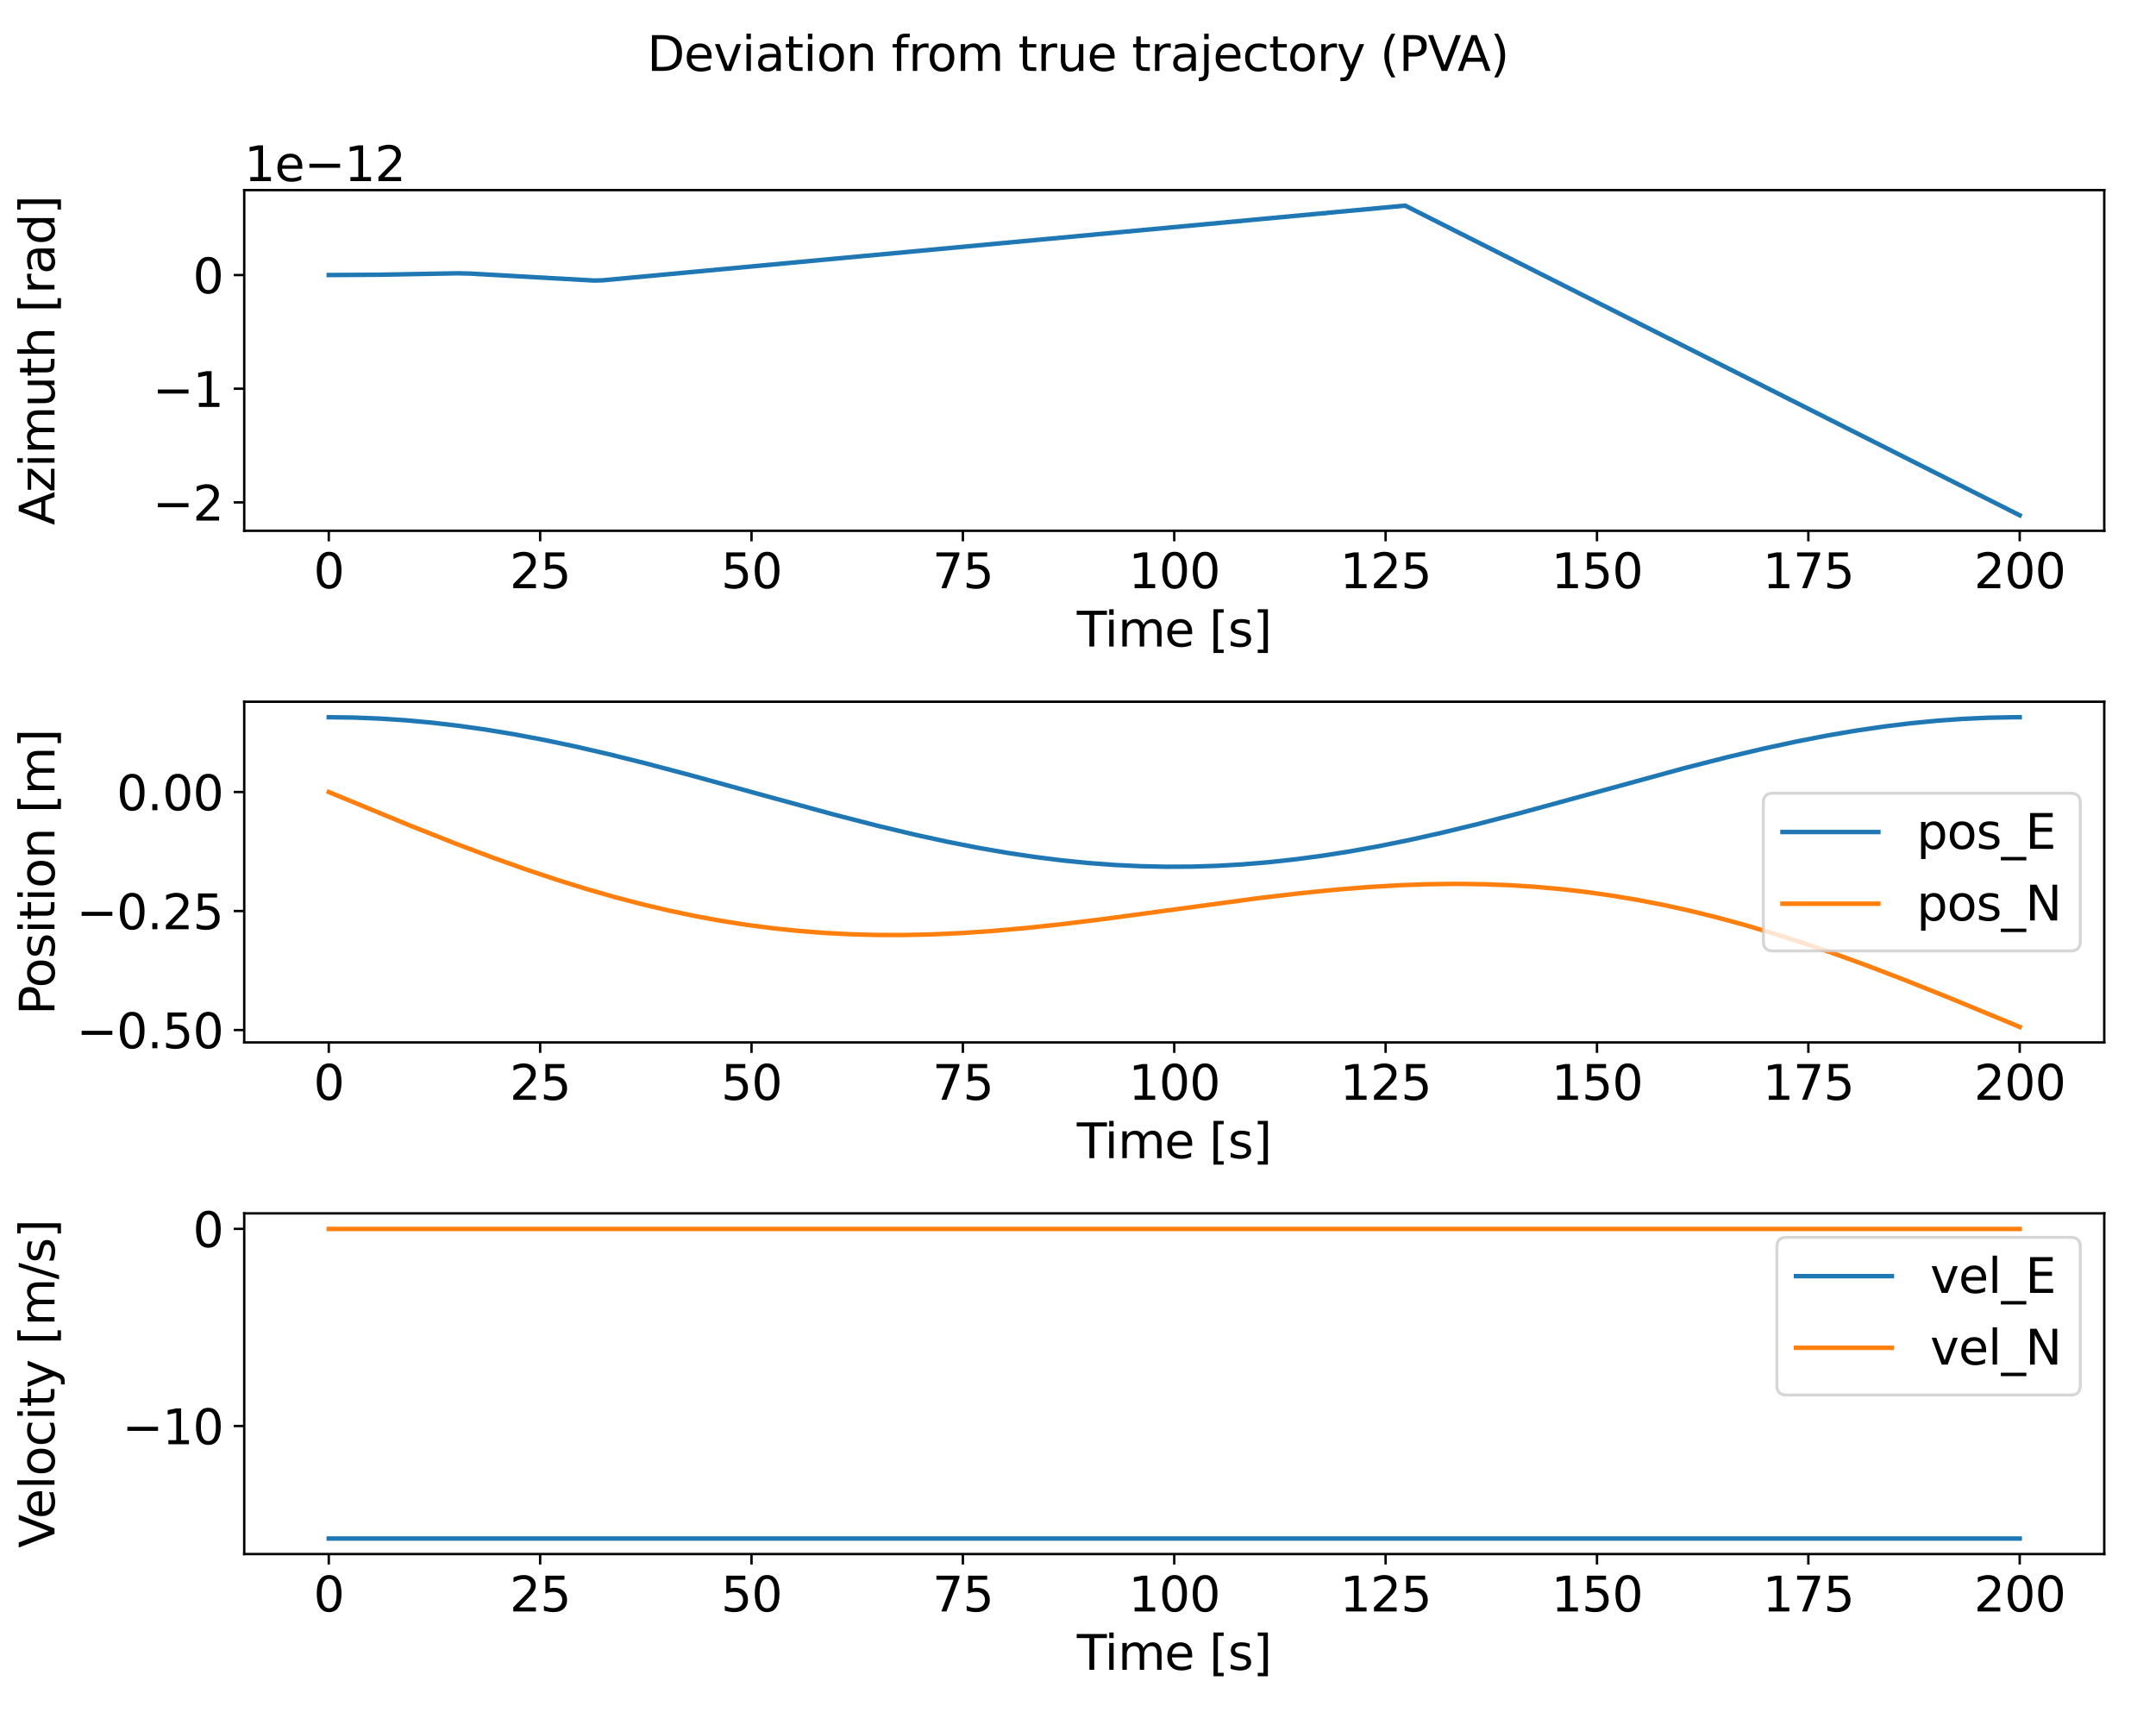 <?xml version="1.0" encoding="utf-8" standalone="no"?>
<!DOCTYPE svg PUBLIC "-//W3C//DTD SVG 1.1//EN"
  "http://www.w3.org/Graphics/SVG/1.1/DTD/svg11.dtd">
<svg height="576pt" version="1.1" viewBox="0 0 720 576" width="720pt" xmlns="http://www.w3.org/2000/svg" xmlns:xlink="http://www.w3.org/1999/xlink">
 <defs>
  <style type="text/css">*{stroke-linecap:butt;stroke-linejoin:round;}</style>
 </defs>
 <g id="figure_1">
  <g id="patch_1">
   <path d="M 0 576 
L 720 576 
L 720 0 
L 0 0 
z
" style="fill:#ffffff;"/>
  </g>
  <g id="axes_1">
   <g id="patch_2">
    <path d="M 81.56 177.24 
L 702.72 177.24 
L 702.72 63.48 
L 81.56 63.48 
z
" style="fill:#ffffff;"/>
   </g>
   <g id="matplotlib.axis_1">
    <g id="xtick_1">
     <g id="line2d_1">
      <defs>
       <path d="M 0 0 
L 0 3.5 
" id="mde8581cb05" style="stroke:#000000;stroke-width:0.8;"/>
      </defs>
      <g>
       <use style="stroke:#000000;stroke-width:0.8;" x="109.795" xlink:href="#mde8581cb05" y="177.24"/>
      </g>
     </g>
     <g id="text_1">
      <!-- 0 -->
      <g transform="translate(104.705 196.398)scale(0.16 -0.16)">
       <defs>
        <path d="M 2034 4250 
Q 1547 4250 1301 3770 
Q 1056 3291 1056 2328 
Q 1056 1369 1301 889 
Q 1547 409 2034 409 
Q 2525 409 2770 889 
Q 3016 1369 3016 2328 
Q 3016 3291 2770 3770 
Q 2525 4250 2034 4250 
z
M 2034 4750 
Q 2819 4750 3233 4129 
Q 3647 3509 3647 2328 
Q 3647 1150 3233 529 
Q 2819 -91 2034 -91 
Q 1250 -91 836 529 
Q 422 1150 422 2328 
Q 422 3509 836 4129 
Q 1250 4750 2034 4750 
z
" id="DejaVuSans-30" transform="scale(0.016)"/>
       </defs>
       <use xlink:href="#DejaVuSans-30"/>
      </g>
     </g>
    </g>
    <g id="xtick_2">
     <g id="line2d_2">
      <g>
       <use style="stroke:#000000;stroke-width:0.8;" x="180.381" xlink:href="#mde8581cb05" y="177.24"/>
      </g>
     </g>
     <g id="text_2">
      <!-- 25 -->
      <g transform="translate(170.201 196.398)scale(0.16 -0.16)">
       <defs>
        <path d="M 1228 531 
L 3431 531 
L 3431 0 
L 469 0 
L 469 531 
Q 828 903 1448 1529 
Q 2069 2156 2228 2338 
Q 2531 2678 2651 2914 
Q 2772 3150 2772 3378 
Q 2772 3750 2511 3984 
Q 2250 4219 1831 4219 
Q 1534 4219 1204 4116 
Q 875 4013 500 3803 
L 500 4441 
Q 881 4594 1212 4672 
Q 1544 4750 1819 4750 
Q 2544 4750 2975 4387 
Q 3406 4025 3406 3419 
Q 3406 3131 3298 2873 
Q 3191 2616 2906 2266 
Q 2828 2175 2409 1742 
Q 1991 1309 1228 531 
z
" id="DejaVuSans-32" transform="scale(0.016)"/>
        <path d="M 691 4666 
L 3169 4666 
L 3169 4134 
L 1269 4134 
L 1269 2991 
Q 1406 3038 1543 3061 
Q 1681 3084 1819 3084 
Q 2600 3084 3056 2656 
Q 3513 2228 3513 1497 
Q 3513 744 3044 326 
Q 2575 -91 1722 -91 
Q 1428 -91 1123 -41 
Q 819 9 494 109 
L 494 744 
Q 775 591 1075 516 
Q 1375 441 1709 441 
Q 2250 441 2565 725 
Q 2881 1009 2881 1497 
Q 2881 1984 2565 2268 
Q 2250 2553 1709 2553 
Q 1456 2553 1204 2497 
Q 953 2441 691 2322 
L 691 4666 
z
" id="DejaVuSans-35" transform="scale(0.016)"/>
       </defs>
       <use xlink:href="#DejaVuSans-32"/>
       <use x="63.623" xlink:href="#DejaVuSans-35"/>
      </g>
     </g>
    </g>
    <g id="xtick_3">
     <g id="line2d_3">
      <g>
       <use style="stroke:#000000;stroke-width:0.8;" x="250.967" xlink:href="#mde8581cb05" y="177.24"/>
      </g>
     </g>
     <g id="text_3">
      <!-- 50 -->
      <g transform="translate(240.787 196.398)scale(0.16 -0.16)">
       <use xlink:href="#DejaVuSans-35"/>
       <use x="63.623" xlink:href="#DejaVuSans-30"/>
      </g>
     </g>
    </g>
    <g id="xtick_4">
     <g id="line2d_4">
      <g>
       <use style="stroke:#000000;stroke-width:0.8;" x="321.554" xlink:href="#mde8581cb05" y="177.24"/>
      </g>
     </g>
     <g id="text_4">
      <!-- 75 -->
      <g transform="translate(311.374 196.398)scale(0.16 -0.16)">
       <defs>
        <path d="M 525 4666 
L 3525 4666 
L 3525 4397 
L 1831 0 
L 1172 0 
L 2766 4134 
L 525 4134 
L 525 4666 
z
" id="DejaVuSans-37" transform="scale(0.016)"/>
       </defs>
       <use xlink:href="#DejaVuSans-37"/>
       <use x="63.623" xlink:href="#DejaVuSans-35"/>
      </g>
     </g>
    </g>
    <g id="xtick_5">
     <g id="line2d_5">
      <g>
       <use style="stroke:#000000;stroke-width:0.8;" x="392.14" xlink:href="#mde8581cb05" y="177.24"/>
      </g>
     </g>
     <g id="text_5">
      <!-- 100 -->
      <g transform="translate(376.87 196.398)scale(0.16 -0.16)">
       <defs>
        <path d="M 794 531 
L 1825 531 
L 1825 4091 
L 703 3866 
L 703 4441 
L 1819 4666 
L 2450 4666 
L 2450 531 
L 3481 531 
L 3481 0 
L 794 0 
L 794 531 
z
" id="DejaVuSans-31" transform="scale(0.016)"/>
       </defs>
       <use xlink:href="#DejaVuSans-31"/>
       <use x="63.623" xlink:href="#DejaVuSans-30"/>
       <use x="127.246" xlink:href="#DejaVuSans-30"/>
      </g>
     </g>
    </g>
    <g id="xtick_6">
     <g id="line2d_6">
      <g>
       <use style="stroke:#000000;stroke-width:0.8;" x="462.726" xlink:href="#mde8581cb05" y="177.24"/>
      </g>
     </g>
     <g id="text_6">
      <!-- 125 -->
      <g transform="translate(447.456 196.398)scale(0.16 -0.16)">
       <use xlink:href="#DejaVuSans-31"/>
       <use x="63.623" xlink:href="#DejaVuSans-32"/>
       <use x="127.246" xlink:href="#DejaVuSans-35"/>
      </g>
     </g>
    </g>
    <g id="xtick_7">
     <g id="line2d_7">
      <g>
       <use style="stroke:#000000;stroke-width:0.8;" x="533.313" xlink:href="#mde8581cb05" y="177.24"/>
      </g>
     </g>
     <g id="text_7">
      <!-- 150 -->
      <g transform="translate(518.043 196.398)scale(0.16 -0.16)">
       <use xlink:href="#DejaVuSans-31"/>
       <use x="63.623" xlink:href="#DejaVuSans-35"/>
       <use x="127.246" xlink:href="#DejaVuSans-30"/>
      </g>
     </g>
    </g>
    <g id="xtick_8">
     <g id="line2d_8">
      <g>
       <use style="stroke:#000000;stroke-width:0.8;" x="603.899" xlink:href="#mde8581cb05" y="177.24"/>
      </g>
     </g>
     <g id="text_8">
      <!-- 175 -->
      <g transform="translate(588.629 196.398)scale(0.16 -0.16)">
       <use xlink:href="#DejaVuSans-31"/>
       <use x="63.623" xlink:href="#DejaVuSans-37"/>
       <use x="127.246" xlink:href="#DejaVuSans-35"/>
      </g>
     </g>
    </g>
    <g id="xtick_9">
     <g id="line2d_9">
      <g>
       <use style="stroke:#000000;stroke-width:0.8;" x="674.485" xlink:href="#mde8581cb05" y="177.24"/>
      </g>
     </g>
     <g id="text_9">
      <!-- 200 -->
      <g transform="translate(659.215 196.398)scale(0.16 -0.16)">
       <use xlink:href="#DejaVuSans-32"/>
       <use x="63.623" xlink:href="#DejaVuSans-30"/>
       <use x="127.246" xlink:href="#DejaVuSans-30"/>
      </g>
     </g>
    </g>
    <g id="text_10">
     <!-- Time [s] -->
     <g transform="translate(359.614 215.882)scale(0.16 -0.16)">
      <defs>
       <path d="M -19 4666 
L 3928 4666 
L 3928 4134 
L 2272 4134 
L 2272 0 
L 1638 0 
L 1638 4134 
L -19 4134 
L -19 4666 
z
" id="DejaVuSans-54" transform="scale(0.016)"/>
       <path d="M 603 3500 
L 1178 3500 
L 1178 0 
L 603 0 
L 603 3500 
z
M 603 4863 
L 1178 4863 
L 1178 4134 
L 603 4134 
L 603 4863 
z
" id="DejaVuSans-69" transform="scale(0.016)"/>
       <path d="M 3328 2828 
Q 3544 3216 3844 3400 
Q 4144 3584 4550 3584 
Q 5097 3584 5394 3201 
Q 5691 2819 5691 2113 
L 5691 0 
L 5113 0 
L 5113 2094 
Q 5113 2597 4934 2840 
Q 4756 3084 4391 3084 
Q 3944 3084 3684 2787 
Q 3425 2491 3425 1978 
L 3425 0 
L 2847 0 
L 2847 2094 
Q 2847 2600 2669 2842 
Q 2491 3084 2119 3084 
Q 1678 3084 1418 2786 
Q 1159 2488 1159 1978 
L 1159 0 
L 581 0 
L 581 3500 
L 1159 3500 
L 1159 2956 
Q 1356 3278 1631 3431 
Q 1906 3584 2284 3584 
Q 2666 3584 2933 3390 
Q 3200 3197 3328 2828 
z
" id="DejaVuSans-6d" transform="scale(0.016)"/>
       <path d="M 3597 1894 
L 3597 1613 
L 953 1613 
Q 991 1019 1311 708 
Q 1631 397 2203 397 
Q 2534 397 2845 478 
Q 3156 559 3463 722 
L 3463 178 
Q 3153 47 2828 -22 
Q 2503 -91 2169 -91 
Q 1331 -91 842 396 
Q 353 884 353 1716 
Q 353 2575 817 3079 
Q 1281 3584 2069 3584 
Q 2775 3584 3186 3129 
Q 3597 2675 3597 1894 
z
M 3022 2063 
Q 3016 2534 2758 2815 
Q 2500 3097 2075 3097 
Q 1594 3097 1305 2825 
Q 1016 2553 972 2059 
L 3022 2063 
z
" id="DejaVuSans-65" transform="scale(0.016)"/>
       <path id="DejaVuSans-20" transform="scale(0.016)"/>
       <path d="M 550 4863 
L 1875 4863 
L 1875 4416 
L 1125 4416 
L 1125 -397 
L 1875 -397 
L 1875 -844 
L 550 -844 
L 550 4863 
z
" id="DejaVuSans-5b" transform="scale(0.016)"/>
       <path d="M 2834 3397 
L 2834 2853 
Q 2591 2978 2328 3040 
Q 2066 3103 1784 3103 
Q 1356 3103 1142 2972 
Q 928 2841 928 2578 
Q 928 2378 1081 2264 
Q 1234 2150 1697 2047 
L 1894 2003 
Q 2506 1872 2764 1633 
Q 3022 1394 3022 966 
Q 3022 478 2636 193 
Q 2250 -91 1575 -91 
Q 1294 -91 989 -36 
Q 684 19 347 128 
L 347 722 
Q 666 556 975 473 
Q 1284 391 1588 391 
Q 1994 391 2212 530 
Q 2431 669 2431 922 
Q 2431 1156 2273 1281 
Q 2116 1406 1581 1522 
L 1381 1569 
Q 847 1681 609 1914 
Q 372 2147 372 2553 
Q 372 3047 722 3315 
Q 1072 3584 1716 3584 
Q 2034 3584 2315 3537 
Q 2597 3491 2834 3397 
z
" id="DejaVuSans-73" transform="scale(0.016)"/>
       <path d="M 1947 4863 
L 1947 -844 
L 622 -844 
L 622 -397 
L 1369 -397 
L 1369 4416 
L 622 4416 
L 622 4863 
L 1947 4863 
z
" id="DejaVuSans-5d" transform="scale(0.016)"/>
      </defs>
      <use xlink:href="#DejaVuSans-54"/>
      <use x="57.959" xlink:href="#DejaVuSans-69"/>
      <use x="85.742" xlink:href="#DejaVuSans-6d"/>
      <use x="183.154" xlink:href="#DejaVuSans-65"/>
      <use x="244.678" xlink:href="#DejaVuSans-20"/>
      <use x="276.465" xlink:href="#DejaVuSans-5b"/>
      <use x="315.479" xlink:href="#DejaVuSans-73"/>
      <use x="367.578" xlink:href="#DejaVuSans-5d"/>
     </g>
    </g>
   </g>
   <g id="matplotlib.axis_2">
    <g id="ytick_1">
     <g id="line2d_10">
      <defs>
       <path d="M 0 0 
L -3.5 0 
" id="ma9753e1655" style="stroke:#000000;stroke-width:0.8;"/>
      </defs>
      <g>
       <use style="stroke:#000000;stroke-width:0.8;" x="81.56" xlink:href="#ma9753e1655" y="167.748"/>
      </g>
     </g>
     <g id="text_11">
      <!-- −2 -->
      <g transform="translate(50.972 173.826)scale(0.16 -0.16)">
       <defs>
        <path d="M 678 2272 
L 4684 2272 
L 4684 1741 
L 678 1741 
L 678 2272 
z
" id="DejaVuSans-2212" transform="scale(0.016)"/>
       </defs>
       <use xlink:href="#DejaVuSans-2212"/>
       <use x="83.789" xlink:href="#DejaVuSans-32"/>
      </g>
     </g>
    </g>
    <g id="ytick_2">
     <g id="line2d_11">
      <g>
       <use style="stroke:#000000;stroke-width:0.8;" x="81.56" xlink:href="#ma9753e1655" y="129.795"/>
      </g>
     </g>
     <g id="text_12">
      <!-- −1 -->
      <g transform="translate(50.972 135.874)scale(0.16 -0.16)">
       <use xlink:href="#DejaVuSans-2212"/>
       <use x="83.789" xlink:href="#DejaVuSans-31"/>
      </g>
     </g>
    </g>
    <g id="ytick_3">
     <g id="line2d_12">
      <g>
       <use style="stroke:#000000;stroke-width:0.8;" x="81.56" xlink:href="#ma9753e1655" y="91.842"/>
      </g>
     </g>
     <g id="text_13">
      <!-- 0 -->
      <g transform="translate(64.38 97.921)scale(0.16 -0.16)">
       <use xlink:href="#DejaVuSans-30"/>
      </g>
     </g>
    </g>
    <g id="text_14">
     <!-- Azimuth [rad] -->
     <g transform="translate(18.2 175.377)rotate(-90)scale(0.16 -0.16)">
      <defs>
       <path d="M 2188 4044 
L 1331 1722 
L 3047 1722 
L 2188 4044 
z
M 1831 4666 
L 2547 4666 
L 4325 0 
L 3669 0 
L 3244 1197 
L 1141 1197 
L 716 0 
L 50 0 
L 1831 4666 
z
" id="DejaVuSans-41" transform="scale(0.016)"/>
       <path d="M 353 3500 
L 3084 3500 
L 3084 2975 
L 922 459 
L 3084 459 
L 3084 0 
L 275 0 
L 275 525 
L 2438 3041 
L 353 3041 
L 353 3500 
z
" id="DejaVuSans-7a" transform="scale(0.016)"/>
       <path d="M 544 1381 
L 544 3500 
L 1119 3500 
L 1119 1403 
Q 1119 906 1312 657 
Q 1506 409 1894 409 
Q 2359 409 2629 706 
Q 2900 1003 2900 1516 
L 2900 3500 
L 3475 3500 
L 3475 0 
L 2900 0 
L 2900 538 
Q 2691 219 2414 64 
Q 2138 -91 1772 -91 
Q 1169 -91 856 284 
Q 544 659 544 1381 
z
M 1991 3584 
L 1991 3584 
z
" id="DejaVuSans-75" transform="scale(0.016)"/>
       <path d="M 1172 4494 
L 1172 3500 
L 2356 3500 
L 2356 3053 
L 1172 3053 
L 1172 1153 
Q 1172 725 1289 603 
Q 1406 481 1766 481 
L 2356 481 
L 2356 0 
L 1766 0 
Q 1100 0 847 248 
Q 594 497 594 1153 
L 594 3053 
L 172 3053 
L 172 3500 
L 594 3500 
L 594 4494 
L 1172 4494 
z
" id="DejaVuSans-74" transform="scale(0.016)"/>
       <path d="M 3513 2113 
L 3513 0 
L 2938 0 
L 2938 2094 
Q 2938 2591 2744 2837 
Q 2550 3084 2163 3084 
Q 1697 3084 1428 2787 
Q 1159 2491 1159 1978 
L 1159 0 
L 581 0 
L 581 4863 
L 1159 4863 
L 1159 2956 
Q 1366 3272 1645 3428 
Q 1925 3584 2291 3584 
Q 2894 3584 3203 3211 
Q 3513 2838 3513 2113 
z
" id="DejaVuSans-68" transform="scale(0.016)"/>
       <path d="M 2631 2963 
Q 2534 3019 2420 3045 
Q 2306 3072 2169 3072 
Q 1681 3072 1420 2755 
Q 1159 2438 1159 1844 
L 1159 0 
L 581 0 
L 581 3500 
L 1159 3500 
L 1159 2956 
Q 1341 3275 1631 3429 
Q 1922 3584 2338 3584 
Q 2397 3584 2469 3576 
Q 2541 3569 2628 3553 
L 2631 2963 
z
" id="DejaVuSans-72" transform="scale(0.016)"/>
       <path d="M 2194 1759 
Q 1497 1759 1228 1600 
Q 959 1441 959 1056 
Q 959 750 1161 570 
Q 1363 391 1709 391 
Q 2188 391 2477 730 
Q 2766 1069 2766 1631 
L 2766 1759 
L 2194 1759 
z
M 3341 1997 
L 3341 0 
L 2766 0 
L 2766 531 
Q 2569 213 2275 61 
Q 1981 -91 1556 -91 
Q 1019 -91 701 211 
Q 384 513 384 1019 
Q 384 1609 779 1909 
Q 1175 2209 1959 2209 
L 2766 2209 
L 2766 2266 
Q 2766 2663 2505 2880 
Q 2244 3097 1772 3097 
Q 1472 3097 1187 3025 
Q 903 2953 641 2809 
L 641 3341 
Q 956 3463 1253 3523 
Q 1550 3584 1831 3584 
Q 2591 3584 2966 3190 
Q 3341 2797 3341 1997 
z
" id="DejaVuSans-61" transform="scale(0.016)"/>
       <path d="M 2906 2969 
L 2906 4863 
L 3481 4863 
L 3481 0 
L 2906 0 
L 2906 525 
Q 2725 213 2448 61 
Q 2172 -91 1784 -91 
Q 1150 -91 751 415 
Q 353 922 353 1747 
Q 353 2572 751 3078 
Q 1150 3584 1784 3584 
Q 2172 3584 2448 3432 
Q 2725 3281 2906 2969 
z
M 947 1747 
Q 947 1113 1208 752 
Q 1469 391 1925 391 
Q 2381 391 2643 752 
Q 2906 1113 2906 1747 
Q 2906 2381 2643 2742 
Q 2381 3103 1925 3103 
Q 1469 3103 1208 2742 
Q 947 2381 947 1747 
z
" id="DejaVuSans-64" transform="scale(0.016)"/>
      </defs>
      <use xlink:href="#DejaVuSans-41"/>
      <use x="68.408" xlink:href="#DejaVuSans-7a"/>
      <use x="120.898" xlink:href="#DejaVuSans-69"/>
      <use x="148.682" xlink:href="#DejaVuSans-6d"/>
      <use x="246.094" xlink:href="#DejaVuSans-75"/>
      <use x="309.473" xlink:href="#DejaVuSans-74"/>
      <use x="348.682" xlink:href="#DejaVuSans-68"/>
      <use x="412.061" xlink:href="#DejaVuSans-20"/>
      <use x="443.848" xlink:href="#DejaVuSans-5b"/>
      <use x="482.861" xlink:href="#DejaVuSans-72"/>
      <use x="523.975" xlink:href="#DejaVuSans-61"/>
      <use x="585.254" xlink:href="#DejaVuSans-64"/>
      <use x="648.73" xlink:href="#DejaVuSans-5d"/>
     </g>
    </g>
    <g id="text_15">
     <!-- 1e−12 -->
     <g transform="translate(81.56 60.48)scale(0.16 -0.16)">
      <use xlink:href="#DejaVuSans-31"/>
      <use x="63.623" xlink:href="#DejaVuSans-65"/>
      <use x="125.146" xlink:href="#DejaVuSans-2212"/>
      <use x="208.936" xlink:href="#DejaVuSans-31"/>
      <use x="272.559" xlink:href="#DejaVuSans-32"/>
     </g>
    </g>
   </g>
   <g id="line2d_13">
    <path clip-path="url(#p2a18c92418)" d="M 109.795 91.842 
L 127.131 91.733 
L 127.526 91.724 
L 133.455 91.615 
L 133.85 91.607 
L 139.78 91.497 
L 140.175 91.489 
L 146.302 91.379 
L 146.697 91.371 
L 152.4 91.269 
L 152.626 91.253 
L 157.116 91.354 
L 157.342 91.371 
L 159.233 91.472 
L 159.487 91.505 
L 159.685 91.505 
L 161.718 91.607 
L 161.972 91.64 
L 164.005 91.741 
L 164.231 91.775 
L 164.428 91.758 
L 164.683 91.792 
L 166.687 91.893 
L 166.913 91.91 
L 168.889 92.011 
L 169.115 92.045 
L 169.313 92.045 
L 171.205 92.146 
L 171.459 92.18 
L 171.656 92.163 
L 171.911 92.196 
L 173.915 92.298 
L 174.141 92.314 
L 176.089 92.416 
L 176.287 92.432 
L 176.456 92.449 
L 178.433 92.55 
L 178.687 92.584 
L 178.884 92.567 
L 179.139 92.601 
L 181.143 92.702 
L 181.369 92.719 
L 183.204 92.82 
L 183.43 92.854 
L 183.628 92.837 
L 183.882 92.871 
L 185.887 92.972 
L 186.113 92.989 
L 188.089 93.09 
L 188.315 93.123 
L 188.512 93.107 
L 188.767 93.14 
L 190.63 93.225 
L 190.799 93.258 
L 190.997 93.258 
L 192.889 93.359 
L 193.143 93.393 
L 193.341 93.393 
L 195.317 93.494 
L 195.543 93.528 
L 195.741 93.528 
L 197.632 93.629 
L 197.886 93.663 
L 198.084 93.646 
L 198.338 93.68 
L 201.444 93.595 
L 201.585 93.562 
L 201.783 93.562 
L 202.037 93.528 
L 203.194 93.427 
L 203.449 93.393 
L 204.663 93.292 
L 204.917 93.258 
L 206.074 93.157 
L 206.328 93.123 
L 206.526 93.123 
L 206.78 93.09 
L 207.881 92.989 
L 208.135 92.955 
L 208.333 92.955 
L 208.587 92.921 
L 209.688 92.82 
L 209.942 92.786 
L 210.14 92.786 
L 210.394 92.753 
L 211.495 92.651 
L 211.749 92.618 
L 213.02 92.517 
L 213.274 92.483 
L 214.432 92.382 
L 214.686 92.348 
L 214.884 92.348 
L 215.053 92.314 
L 216.182 92.213 
L 216.436 92.18 
L 216.634 92.18 
L 216.888 92.146 
L 217.989 92.045 
L 218.243 92.011 
L 218.441 92.011 
L 218.695 91.977 
L 219.796 91.876 
L 220.05 91.842 
L 220.248 91.842 
L 220.502 91.809 
L 221.66 91.708 
L 221.914 91.674 
L 223.128 91.573 
L 223.382 91.539 
L 224.54 91.438 
L 224.794 91.404 
L 224.991 91.404 
L 225.246 91.371 
L 226.347 91.269 
L 226.601 91.236 
L 226.799 91.236 
L 227.053 91.202 
L 228.154 91.101 
L 228.408 91.067 
L 228.606 91.067 
L 228.86 91.033 
L 229.961 90.932 
L 230.215 90.899 
L 230.413 90.899 
L 230.667 90.865 
L 231.824 90.764 
L 232.078 90.73 
L 233.292 90.629 
L 233.547 90.595 
L 234.704 90.494 
L 234.958 90.46 
L 235.156 90.46 
L 235.297 90.427 
L 235.495 90.427 
L 235.664 90.393 
L 236.85 90.292 
L 237.104 90.258 
L 237.302 90.258 
L 237.556 90.224 
L 238.657 90.123 
L 238.911 90.09 
L 239.109 90.09 
L 239.363 90.056 
L 240.464 89.955 
L 240.718 89.921 
L 240.916 89.921 
L 241.17 89.887 
L 242.271 89.786 
L 242.525 89.753 
L 242.723 89.753 
L 242.977 89.719 
L 244.078 89.618 
L 244.332 89.584 
L 244.53 89.584 
L 244.784 89.55 
L 245.942 89.449 
L 246.196 89.415 
L 247.41 89.314 
L 247.664 89.281 
L 248.821 89.179 
L 249.076 89.146 
L 249.273 89.146 
L 249.527 89.112 
L 250.628 89.011 
L 250.883 88.977 
L 251.08 88.977 
L 251.334 88.944 
L 252.379 88.842 
L 252.633 88.809 
L 252.831 88.809 
L 253.085 88.775 
L 254.242 88.674 
L 254.497 88.64 
L 255.711 88.539 
L 255.965 88.505 
L 257.122 88.404 
L 257.377 88.37 
L 257.574 88.37 
L 257.828 88.337 
L 258.929 88.236 
L 259.184 88.202 
L 259.381 88.202 
L 259.635 88.168 
L 260.736 88.067 
L 260.991 88.033 
L 261.188 88.033 
L 261.442 88 
L 262.543 87.899 
L 262.798 87.865 
L 262.995 87.865 
L 263.249 87.831 
L 264.35 87.73 
L 264.605 87.696 
L 264.802 87.696 
L 265.056 87.663 
L 266.214 87.561 
L 266.468 87.528 
L 267.682 87.427 
L 267.936 87.393 
L 269.094 87.292 
L 269.348 87.258 
L 269.546 87.258 
L 269.8 87.224 
L 270.901 87.123 
L 271.155 87.09 
L 271.353 87.09 
L 271.607 87.056 
L 272.651 86.955 
L 272.906 86.921 
L 273.103 86.921 
L 273.357 86.887 
L 274.515 86.786 
L 274.769 86.752 
L 276.04 86.651 
L 276.209 86.618 
L 277.451 86.517 
L 277.705 86.483 
L 277.903 86.483 
L 278.072 86.449 
L 279.202 86.348 
L 279.456 86.314 
L 279.654 86.314 
L 279.908 86.281 
L 281.009 86.179 
L 281.263 86.146 
L 281.461 86.146 
L 281.715 86.112 
L 282.816 86.011 
L 283.07 85.977 
L 283.268 85.977 
L 283.522 85.943 
L 284.679 85.842 
L 284.933 85.809 
L 286.148 85.707 
L 286.402 85.674 
L 287.559 85.573 
L 287.813 85.539 
L 288.011 85.539 
L 288.152 85.505 
L 288.35 85.505 
L 288.491 85.472 
L 288.689 85.472 
L 288.943 85.438 
L 290.185 85.337 
L 290.411 85.303 
L 290.609 85.303 
L 290.863 85.269 
L 292.02 85.168 
L 292.274 85.134 
L 293.432 85.033 
L 293.686 85 
L 294.928 84.898 
L 295.183 84.865 
L 296.34 84.764 
L 296.594 84.73 
L 297.808 84.629 
L 298.034 84.595 
L 298.204 84.595 
L 298.43 84.561 
L 298.599 84.561 
L 298.853 84.528 
L 299.926 84.427 
L 300.152 84.41 
L 301.281 84.309 
L 301.535 84.275 
L 302.693 84.174 
L 302.947 84.14 
L 304.189 84.039 
L 304.444 84.005 
L 305.601 83.904 
L 305.855 83.87 
L 307.069 83.769 
L 307.295 83.736 
L 307.465 83.736 
L 307.719 83.702 
L 308.792 83.601 
L 309.017 83.584 
L 310.147 83.483 
L 310.401 83.449 
L 311.559 83.348 
L 311.813 83.314 
L 313.027 83.213 
L 313.253 83.179 
L 313.422 83.179 
L 313.648 83.146 
L 313.817 83.146 
L 314.071 83.112 
L 315.144 83.011 
L 315.37 82.994 
L 316.5 82.893 
L 316.754 82.859 
L 317.911 82.758 
L 318.165 82.724 
L 319.38 82.623 
L 319.605 82.589 
L 319.775 82.589 
L 320.029 82.556 
L 321.187 82.455 
L 321.412 82.421 
L 321.582 82.421 
L 321.808 82.387 
L 321.977 82.387 
L 322.231 82.337 
L 322.429 82.337 
L 323.558 82.236 
L 323.812 82.202 
L 324.97 82.101 
L 325.224 82.067 
L 326.438 81.966 
L 326.664 81.932 
L 326.833 81.932 
L 327.088 81.898 
L 328.273 81.797 
L 328.443 81.764 
L 328.584 81.764 
L 328.753 81.73 
L 328.895 81.764 
L 329.092 81.696 
L 330.448 81.595 
L 330.589 81.561 
L 330.73 81.595 
L 330.899 81.528 
L 331.04 81.528 
L 332.113 81.426 
L 332.255 81.393 
L 332.424 81.426 
L 332.622 81.359 
L 332.791 81.393 
L 332.932 81.325 
L 333.102 81.359 
L 333.299 81.292 
L 333.469 81.325 
L 333.61 81.258 
L 333.638 81.292 
L 333.779 81.292 
L 333.949 81.258 
L 334.937 81.157 
L 335.078 81.123 
L 335.247 81.157 
L 335.417 81.123 
L 336.405 81.056 
L 336.546 80.988 
L 336.716 81.022 
L 336.913 80.955 
L 337.083 80.988 
L 337.224 80.921 
L 337.252 80.955 
L 337.393 80.955 
L 337.563 80.921 
L 338.664 80.82 
L 338.805 80.786 
L 338.946 80.786 
L 340.019 80.719 
L 340.16 80.651 
L 340.33 80.685 
L 340.499 80.651 
L 341.6 80.55 
L 341.741 80.516 
L 341.911 80.55 
L 342.108 80.483 
L 342.25 80.516 
L 342.419 80.449 
L 342.56 80.449 
L 343.633 80.382 
L 343.774 80.314 
L 343.944 80.348 
L 344.113 80.314 
L 345.186 80.247 
L 345.327 80.179 
L 346.569 80.078 
L 346.711 80.044 
L 346.88 80.078 
L 347.049 80.044 
L 348.038 79.943 
L 348.179 79.91 
L 348.32 79.943 
L 348.518 79.876 
L 348.687 79.91 
L 349.506 79.808 
L 349.647 79.775 
L 349.816 79.808 
L 350.014 79.741 
L 350.155 79.775 
L 350.325 79.707 
L 350.494 79.741 
L 350.663 79.707 
L 351.539 79.64 
L 351.68 79.573 
L 351.849 79.606 
L 352.019 79.573 
L 353.12 79.505 
L 353.261 79.438 
L 353.43 79.471 
L 353.628 79.404 
L 353.797 79.438 
L 353.939 79.37 
L 353.967 79.404 
L 355.068 79.303 
L 355.209 79.269 
L 355.35 79.303 
L 355.52 79.235 
L 355.661 79.235 
L 356.734 79.168 
L 356.875 79.101 
L 357.044 79.134 
L 357.242 79.067 
L 357.412 79.101 
L 357.553 79.033 
L 357.581 79.067 
L 358.682 78.966 
L 358.823 78.932 
L 358.964 78.966 
L 359.134 78.898 
L 359.275 78.898 
L 360.348 78.797 
L 360.489 78.764 
L 360.658 78.797 
L 360.828 78.73 
L 360.997 78.764 
L 361.816 78.662 
L 361.957 78.629 
L 362.127 78.662 
L 362.324 78.595 
L 362.465 78.629 
L 362.635 78.561 
L 362.804 78.595 
L 362.974 78.561 
L 363.849 78.494 
L 363.99 78.426 
L 364.16 78.46 
L 365.204 78.359 
L 365.374 78.325 
L 365.515 78.359 
L 365.656 78.292 
L 366.898 78.19 
L 367.039 78.157 
L 367.181 78.157 
L 368.254 78.089 
L 368.395 78.022 
L 368.564 78.056 
L 368.734 78.022 
L 369.835 77.921 
L 369.976 77.887 
L 370.145 77.921 
L 370.343 77.853 
L 370.484 77.887 
L 370.654 77.82 
L 370.823 77.853 
L 371.021 77.786 
L 371.162 77.82 
L 371.331 77.752 
L 371.472 77.786 
L 371.642 77.752 
L 372.658 77.685 
L 372.799 77.617 
L 372.969 77.651 
L 373.166 77.584 
L 373.336 77.617 
L 373.477 77.55 
L 373.505 77.584 
L 374.606 77.483 
L 374.748 77.449 
L 374.889 77.483 
L 375.058 77.415 
L 375.199 77.415 
L 376.272 77.314 
L 376.413 77.28 
L 376.555 77.314 
L 376.752 77.247 
L 376.922 77.28 
L 377.74 77.213 
L 377.882 77.145 
L 378.051 77.179 
L 378.249 77.112 
L 378.39 77.145 
L 378.559 77.078 
L 378.729 77.112 
L 378.898 77.078 
L 379.773 77.011 
L 379.914 76.943 
L 380.084 76.977 
L 381.129 76.876 
L 381.298 76.842 
L 381.439 76.876 
L 381.58 76.808 
L 382.823 76.707 
L 382.964 76.674 
L 383.133 76.707 
L 383.331 76.64 
L 383.472 76.674 
L 383.641 76.606 
L 383.783 76.64 
L 383.952 76.606 
L 384.968 76.539 
L 385.11 76.471 
L 385.279 76.505 
L 385.477 76.438 
L 385.646 76.471 
L 385.787 76.404 
L 385.815 76.438 
L 386.917 76.336 
L 387.058 76.303 
L 387.199 76.336 
L 387.368 76.269 
L 387.51 76.269 
L 388.582 76.202 
L 388.724 76.134 
L 388.893 76.168 
L 389.062 76.101 
L 389.232 76.134 
L 390.051 76.067 
L 390.192 75.999 
L 390.361 76.033 
L 390.559 75.966 
L 390.7 75.999 
L 390.869 75.932 
L 391.039 75.966 
L 391.208 75.932 
L 392.196 75.831 
L 392.338 75.797 
L 392.479 75.831 
L 392.648 75.797 
L 393.665 75.73 
L 393.806 75.662 
L 393.975 75.696 
L 394.173 75.629 
L 394.342 75.662 
L 394.483 75.595 
L 394.512 75.629 
L 394.653 75.629 
L 394.822 75.595 
L 395.81 75.494 
L 395.952 75.46 
L 396.093 75.494 
L 396.262 75.46 
L 397.279 75.393 
L 397.42 75.325 
L 397.589 75.359 
L 397.787 75.292 
L 397.956 75.325 
L 398.097 75.258 
L 398.126 75.292 
L 399.227 75.19 
L 399.368 75.157 
L 399.509 75.19 
L 399.679 75.123 
L 399.82 75.123 
L 400.893 75.056 
L 401.034 74.988 
L 401.203 75.022 
L 401.373 74.954 
L 401.542 74.988 
L 402.361 74.887 
L 402.502 74.853 
L 402.671 74.887 
L 402.869 74.82 
L 403.01 74.853 
L 403.18 74.786 
L 403.349 74.82 
L 403.519 74.786 
L 404.507 74.685 
L 404.648 74.651 
L 404.817 74.685 
L 404.987 74.617 
L 405.156 74.651 
L 405.975 74.584 
L 406.116 74.516 
L 406.286 74.55 
L 406.483 74.483 
L 406.653 74.516 
L 406.794 74.449 
L 406.822 74.483 
L 406.963 74.483 
L 407.133 74.449 
L 408.121 74.348 
L 408.262 74.314 
L 408.403 74.348 
L 408.573 74.314 
L 409.589 74.247 
L 409.73 74.179 
L 409.9 74.213 
L 410.097 74.145 
L 410.267 74.179 
L 410.408 74.112 
L 410.436 74.145 
L 410.577 74.145 
L 410.747 74.112 
L 411.735 74.011 
L 411.876 73.977 
L 412.017 74.011 
L 412.187 73.977 
L 413.203 73.909 
L 413.344 73.842 
L 413.514 73.876 
L 413.683 73.808 
L 413.852 73.842 
L 414.756 73.775 
L 414.897 73.707 
L 416.026 73.64 
L 416.168 73.572 
L 416.337 73.64 
L 416.478 73.572 
L 417.608 73.471 
L 417.749 73.438 
L 417.89 73.471 
L 418.088 73.404 
L 419.556 73.303 
L 419.697 73.269 
L 419.838 73.303 
L 420.036 73.235 
L 421.109 73.168 
L 421.25 73.1 
L 421.419 73.134 
L 421.589 73.1 
L 422.69 72.999 
L 422.831 72.966 
L 423 72.999 
L 423.198 72.932 
L 423.339 72.966 
L 423.509 72.898 
L 423.678 72.932 
L 423.847 72.898 
L 424.723 72.831 
L 424.864 72.763 
L 425.033 72.797 
L 425.203 72.763 
L 426.304 72.696 
L 426.445 72.629 
L 426.614 72.662 
L 426.812 72.595 
L 426.953 72.629 
L 427.123 72.561 
L 427.292 72.595 
L 427.49 72.527 
L 427.631 72.561 
L 427.8 72.494 
L 427.97 72.527 
L 428.139 72.494 
L 429.127 72.426 
L 429.268 72.359 
L 429.438 72.393 
L 429.607 72.325 
L 429.777 72.359 
L 430.595 72.291 
L 430.737 72.224 
L 430.906 72.258 
L 431.104 72.19 
L 431.245 72.224 
L 431.414 72.157 
L 431.584 72.19 
L 431.753 72.157 
L 432.741 72.055 
L 432.882 72.022 
L 433.052 72.055 
L 433.221 72.022 
L 434.209 71.954 
L 434.351 71.887 
L 434.52 71.921 
L 434.718 71.853 
L 434.887 71.887 
L 435.028 71.82 
L 435.057 71.853 
L 435.198 71.853 
L 435.367 71.82 
L 436.355 71.718 
L 436.496 71.685 
L 436.638 71.718 
L 436.807 71.685 
L 437.823 71.617 
L 437.965 71.55 
L 438.134 71.584 
L 438.332 71.516 
L 438.501 71.55 
L 438.642 71.482 
L 438.671 71.516 
L 438.812 71.516 
L 438.981 71.482 
L 440.082 71.381 
L 440.223 71.348 
L 440.365 71.348 
L 441.438 71.28 
L 441.579 71.213 
L 441.748 71.246 
L 441.918 71.179 
L 442.087 71.213 
L 442.99 71.145 
L 443.132 71.078 
L 444.374 70.977 
L 444.515 70.943 
L 444.656 70.977 
L 444.826 70.943 
L 445.842 70.842 
L 445.983 70.808 
L 446.124 70.842 
L 446.322 70.775 
L 447.79 70.673 
L 447.931 70.64 
L 448.073 70.673 
L 448.27 70.606 
L 448.411 70.606 
L 449.343 70.539 
L 449.484 70.471 
L 449.654 70.505 
L 449.823 70.471 
L 450.924 70.37 
L 451.065 70.336 
L 451.235 70.37 
L 451.433 70.303 
L 451.574 70.336 
L 451.743 70.269 
L 451.913 70.303 
L 452.082 70.269 
L 452.957 70.202 
L 453.098 70.134 
L 453.268 70.168 
L 453.437 70.134 
L 454.538 70.067 
L 454.68 69.999 
L 454.849 70.033 
L 455.047 69.966 
L 455.216 69.999 
L 455.357 69.932 
L 455.385 69.966 
L 456.487 69.864 
L 456.599 69.797 
L 456.628 69.831 
L 456.769 69.864 
L 456.938 69.797 
L 457.079 69.797 
L 458.152 69.73 
L 458.294 69.662 
L 458.463 69.696 
L 458.661 69.628 
L 458.83 69.662 
L 458.971 69.595 
L 458.999 69.628 
L 460.101 69.527 
L 460.242 69.494 
L 460.383 69.527 
L 460.552 69.46 
L 460.693 69.46 
L 461.766 69.359 
L 461.908 69.325 
L 462.049 69.359 
L 462.246 69.291 
L 462.416 69.325 
L 463.235 69.224 
L 463.376 69.19 
L 463.545 69.224 
L 463.743 69.157 
L 463.884 69.19 
L 464.053 69.123 
L 464.223 69.157 
L 464.392 69.123 
L 465.267 69.055 
L 465.409 68.988 
L 465.578 69.022 
L 465.747 68.988 
L 466.849 68.921 
L 466.99 68.853 
L 467.159 68.887 
L 467.357 68.819 
L 467.498 68.853 
L 467.667 68.786 
L 467.837 68.819 
L 468.006 68.786 
L 468.881 68.718 
L 469.023 68.651 
L 469.192 68.718 
L 469.249 68.651 
L 469.305 68.685 
L 469.531 68.786 
L 469.813 68.954 
L 470.067 69.055 
L 470.321 69.19 
L 470.547 69.291 
L 470.83 69.46 
L 471.056 69.561 
L 471.281 69.662 
L 471.479 69.763 
L 471.733 69.898 
L 471.931 69.999 
L 472.213 70.168 
L 472.467 70.269 
L 472.75 70.437 
L 472.976 70.505 
L 473.117 70.606 
L 473.343 70.707 
L 473.625 70.876 
L 473.879 70.977 
L 474.161 71.145 
L 474.387 71.246 
L 474.613 71.348 
L 474.839 71.449 
L 475.121 71.617 
L 475.375 71.718 
L 475.658 71.887 
L 475.884 71.988 
L 476.138 72.123 
L 476.335 72.224 
L 476.561 72.325 
L 476.787 72.426 
L 477.07 72.595 
L 477.295 72.696 
L 477.55 72.831 
L 477.747 72.932 
L 478.029 73.1 
L 478.284 73.202 
L 478.566 73.37 
L 478.82 73.471 
L 479.046 73.572 
L 479.244 73.674 
L 479.498 73.808 
L 479.695 73.909 
L 479.978 74.078 
L 480.232 74.179 
L 480.514 74.348 
L 480.74 74.415 
L 480.881 74.516 
L 481.107 74.617 
L 481.389 74.786 
L 481.644 74.887 
L 481.926 75.056 
L 482.152 75.157 
L 482.406 75.292 
L 482.66 75.393 
L 482.914 75.527 
L 483.14 75.629 
L 483.422 75.797 
L 483.648 75.898 
L 483.902 76.033 
L 484.1 76.134 
L 484.382 76.303 
L 484.636 76.404 
L 484.862 76.505 
L 485.06 76.606 
L 485.314 76.741 
L 485.512 76.842 
L 485.794 77.011 
L 486.048 77.112 
L 486.33 77.28 
L 486.585 77.381 
L 486.867 77.55 
L 487.093 77.617 
L 487.234 77.719 
L 487.46 77.82 
L 487.742 77.988 
L 487.996 78.089 
L 488.279 78.258 
L 488.505 78.359 
L 488.73 78.46 
L 488.956 78.561 
L 489.239 78.73 
L 489.493 78.831 
L 489.775 78.999 
L 490.001 79.101 
L 490.255 79.235 
L 490.453 79.337 
L 490.735 79.505 
L 490.989 79.606 
L 491.215 79.707 
L 491.413 79.808 
L 491.667 79.943 
L 491.864 80.044 
L 492.147 80.213 
L 492.401 80.314 
L 492.683 80.483 
L 492.937 80.584 
L 493.163 80.685 
L 493.361 80.786 
L 493.615 80.921 
L 493.813 81.022 
L 494.095 81.191 
L 494.349 81.292 
L 494.631 81.46 
L 494.857 81.561 
L 495.083 81.662 
L 495.309 81.764 
L 495.591 81.932 
L 495.845 82.033 
L 496.128 82.202 
L 496.354 82.303 
L 496.608 82.438 
L 496.805 82.539 
L 497.031 82.64 
L 497.257 82.741 
L 497.54 82.91 
L 497.765 83.011 
L 498.02 83.146 
L 498.217 83.247 
L 498.5 83.415 
L 498.754 83.516 
L 498.98 83.618 
L 499.177 83.719 
L 499.431 83.854 
L 499.629 83.955 
L 499.911 84.123 
L 500.165 84.224 
L 500.448 84.393 
L 500.674 84.494 
L 500.899 84.595 
L 501.125 84.696 
L 501.408 84.865 
L 501.662 84.966 
L 501.944 85.134 
L 502.198 85.236 
L 502.481 85.404 
L 502.706 85.505 
L 502.961 85.64 
L 503.158 85.707 
L 503.299 85.809 
L 503.497 85.91 
L 503.751 86.045 
L 503.977 86.146 
L 504.231 86.281 
L 504.485 86.382 
L 504.768 86.55 
L 505.022 86.651 
L 505.304 86.82 
L 505.53 86.921 
L 505.784 87.056 
L 505.982 87.157 
L 506.264 87.326 
L 506.518 87.427 
L 506.8 87.595 
L 507.026 87.663 
L 507.168 87.764 
L 507.393 87.865 
L 507.676 88.033 
L 507.93 88.135 
L 508.212 88.303 
L 508.438 88.404 
L 508.664 88.505 
L 508.89 88.606 
L 509.172 88.775 
L 509.426 88.876 
L 509.709 89.045 
L 509.963 89.146 
L 510.245 89.314 
L 510.471 89.415 
L 510.725 89.55 
L 510.923 89.651 
L 511.149 89.753 
L 511.374 89.854 
L 511.657 90.022 
L 511.883 90.123 
L 512.137 90.258 
L 512.334 90.359 
L 512.617 90.528 
L 512.871 90.629 
L 513.153 90.798 
L 513.379 90.865 
L 513.52 90.966 
L 513.746 91.067 
L 514.029 91.236 
L 514.283 91.337 
L 514.565 91.505 
L 514.791 91.607 
L 515.017 91.708 
L 515.243 91.809 
L 515.525 91.977 
L 515.779 92.078 
L 516.061 92.247 
L 516.316 92.348 
L 516.598 92.517 
L 516.824 92.618 
L 517.078 92.753 
L 517.276 92.854 
L 517.501 92.955 
L 517.727 93.056 
L 518.01 93.225 
L 518.235 93.326 
L 518.49 93.46 
L 518.687 93.562 
L 518.97 93.73 
L 519.224 93.831 
L 519.45 93.932 
L 519.647 94.034 
L 519.901 94.168 
L 520.099 94.269 
L 520.381 94.438 
L 520.635 94.539 
L 520.918 94.708 
L 521.144 94.775 
L 521.285 94.876 
L 521.511 94.977 
L 521.793 95.146 
L 522.047 95.247 
L 522.329 95.416 
L 522.555 95.517 
L 522.809 95.652 
L 523.064 95.753 
L 523.318 95.888 
L 523.544 95.989 
L 523.826 96.157 
L 524.08 96.258 
L 524.362 96.427 
L 524.588 96.528 
L 524.842 96.663 
L 525.04 96.764 
L 525.266 96.865 
L 525.492 96.966 
L 525.774 97.135 
L 526 97.236 
L 526.254 97.371 
L 526.452 97.472 
L 526.734 97.64 
L 526.988 97.741 
L 527.271 97.91 
L 527.496 97.977 
L 527.638 98.079 
L 527.863 98.18 
L 528.146 98.348 
L 528.4 98.449 
L 528.682 98.618 
L 528.908 98.719 
L 529.134 98.82 
L 529.36 98.921 
L 529.642 99.09 
L 529.896 99.191 
L 530.179 99.36 
L 530.433 99.461 
L 530.715 99.629 
L 530.941 99.73 
L 531.195 99.865 
L 531.393 99.966 
L 531.619 100.067 
L 531.845 100.169 
L 532.127 100.337 
L 532.353 100.438 
L 532.607 100.573 
L 532.805 100.674 
L 533.087 100.843 
L 533.341 100.944 
L 533.567 101.045 
L 533.764 101.146 
L 534.019 101.281 
L 534.216 101.382 
L 534.499 101.551 
L 534.753 101.652 
L 535.035 101.82 
L 535.261 101.921 
L 535.487 102.022 
L 535.713 102.124 
L 535.995 102.292 
L 536.249 102.393 
L 536.531 102.562 
L 536.786 102.663 
L 537.068 102.831 
L 537.294 102.933 
L 537.548 103.067 
L 537.746 103.135 
L 537.887 103.236 
L 538.084 103.337 
L 538.338 103.472 
L 538.564 103.573 
L 538.818 103.708 
L 539.073 103.809 
L 539.355 103.978 
L 539.609 104.079 
L 539.891 104.247 
L 540.117 104.348 
L 540.371 104.483 
L 540.569 104.584 
L 540.851 104.753 
L 541.105 104.854 
L 541.388 105.023 
L 541.614 105.09 
L 541.755 105.191 
L 541.981 105.292 
L 542.263 105.461 
L 542.517 105.562 
L 542.8 105.73 
L 543.025 105.832 
L 543.251 105.933 
L 543.477 106.034 
L 543.76 106.202 
L 544.014 106.303 
L 544.296 106.472 
L 544.55 106.573 
L 544.832 106.742 
L 545.058 106.843 
L 545.312 106.978 
L 545.51 107.079 
L 545.736 107.18 
L 545.962 107.281 
L 546.244 107.45 
L 546.47 107.551 
L 546.724 107.686 
L 546.922 107.787 
L 547.204 107.955 
L 547.458 108.056 
L 547.741 108.225 
L 547.966 108.292 
L 548.108 108.393 
L 548.334 108.495 
L 548.616 108.663 
L 548.87 108.764 
L 549.152 108.933 
L 549.378 109.034 
L 549.604 109.135 
L 549.83 109.236 
L 550.112 109.405 
L 550.366 109.506 
L 550.649 109.674 
L 550.903 109.775 
L 551.185 109.944 
L 551.411 110.045 
L 551.665 110.18 
L 551.863 110.281 
L 552.089 110.382 
L 552.315 110.483 
L 552.597 110.652 
L 552.823 110.753 
L 553.077 110.888 
L 553.275 110.989 
L 553.557 111.158 
L 553.811 111.259 
L 554.037 111.36 
L 554.235 111.461 
L 554.489 111.596 
L 554.686 111.697 
L 554.969 111.865 
L 555.223 111.967 
L 555.505 112.135 
L 555.731 112.203 
L 555.872 112.304 
L 556.098 112.405 
L 556.38 112.573 
L 556.634 112.674 
L 556.917 112.843 
L 557.143 112.944 
L 557.397 113.079 
L 557.651 113.18 
L 557.905 113.315 
L 558.131 113.416 
L 558.413 113.585 
L 558.667 113.686 
L 558.95 113.854 
L 559.176 113.955 
L 559.43 114.09 
L 559.627 114.191 
L 559.853 114.292 
L 560.079 114.394 
L 560.361 114.562 
L 560.587 114.663 
L 560.841 114.798 
L 561.039 114.899 
L 561.321 115.068 
L 561.576 115.169 
L 561.858 115.337 
L 562.084 115.405 
L 562.225 115.506 
L 562.451 115.607 
L 562.733 115.776 
L 562.987 115.877 
L 563.27 116.045 
L 563.495 116.146 
L 563.721 116.248 
L 563.947 116.349 
L 564.23 116.517 
L 564.484 116.618 
L 564.766 116.787 
L 565.02 116.888 
L 565.302 117.057 
L 565.528 117.158 
L 565.782 117.293 
L 565.98 117.394 
L 566.206 117.495 
L 566.432 117.596 
L 566.714 117.764 
L 566.94 117.866 
L 567.194 118 
L 567.392 118.102 
L 567.674 118.27 
L 567.928 118.371 
L 568.154 118.472 
L 568.352 118.573 
L 568.606 118.708 
L 568.804 118.809 
L 569.086 118.978 
L 569.34 119.079 
L 569.622 119.248 
L 569.848 119.315 
L 569.989 119.416 
L 570.215 119.517 
L 570.498 119.686 
L 570.752 119.787 
L 571.034 119.955 
L 571.26 120.057 
L 571.514 120.191 
L 571.768 120.293 
L 572.022 120.427 
L 572.248 120.529 
L 572.531 120.697 
L 572.785 120.798 
L 573.067 120.967 
L 573.293 121.068 
L 573.547 121.203 
L 573.745 121.304 
L 573.97 121.405 
L 574.196 121.506 
L 574.479 121.675 
L 574.705 121.776 
L 574.959 121.911 
L 575.156 122.012 
L 575.439 122.18 
L 575.693 122.281 
L 575.975 122.45 
L 576.201 122.517 
L 576.342 122.618 
L 576.568 122.72 
L 576.85 122.888 
L 577.105 122.989 
L 577.387 123.158 
L 577.613 123.259 
L 577.839 123.36 
L 578.064 123.461 
L 578.347 123.63 
L 578.601 123.731 
L 578.883 123.899 
L 579.137 124.001 
L 579.42 124.169 
L 579.646 124.27 
L 579.9 124.405 
L 580.097 124.506 
L 580.323 124.607 
L 580.549 124.708 
L 580.831 124.877 
L 581.057 124.978 
L 581.311 125.113 
L 581.509 125.214 
L 581.791 125.383 
L 582.046 125.484 
L 582.271 125.585 
L 582.469 125.686 
L 582.723 125.821 
L 582.921 125.922 
L 583.203 126.09 
L 583.457 126.192 
L 583.74 126.36 
L 583.966 126.461 
L 584.191 126.562 
L 584.417 126.664 
L 584.7 126.832 
L 584.954 126.933 
L 585.236 127.102 
L 585.49 127.203 
L 585.773 127.371 
L 585.998 127.473 
L 586.253 127.607 
L 586.45 127.675 
L 586.591 127.776 
L 586.789 127.877 
L 587.043 128.012 
L 587.269 128.113 
L 587.523 128.248 
L 587.777 128.349 
L 588.06 128.517 
L 588.314 128.619 
L 588.596 128.787 
L 588.822 128.888 
L 589.076 129.023 
L 589.274 129.124 
L 589.556 129.293 
L 589.81 129.394 
L 590.092 129.562 
L 590.318 129.63 
L 590.459 129.731 
L 590.685 129.832 
L 590.968 130.001 
L 591.222 130.102 
L 591.504 130.27 
L 591.73 130.371 
L 591.956 130.473 
L 592.182 130.574 
L 592.464 130.742 
L 592.718 130.843 
L 593.001 131.012 
L 593.255 131.113 
L 593.537 131.282 
L 593.763 131.383 
L 594.017 131.518 
L 594.215 131.619 
L 594.441 131.72 
L 594.666 131.821 
L 594.949 131.989 
L 595.175 132.091 
L 595.429 132.225 
L 595.626 132.327 
L 595.909 132.495 
L 596.163 132.596 
L 596.445 132.765 
L 596.671 132.832 
L 596.812 132.933 
L 597.038 133.034 
L 597.32 133.203 
L 597.575 133.304 
L 597.857 133.473 
L 598.083 133.574 
L 598.309 133.675 
L 598.535 133.776 
L 598.817 133.945 
L 599.071 134.046 
L 599.353 134.214 
L 599.607 134.315 
L 599.89 134.484 
L 600.116 134.585 
L 600.37 134.72 
L 600.567 134.821 
L 600.793 134.922 
L 601.019 135.023 
L 601.302 135.192 
L 601.527 135.293 
L 601.782 135.428 
L 601.979 135.529 
L 602.261 135.697 
L 602.516 135.799 
L 602.741 135.9 
L 602.939 136.001 
L 603.193 136.136 
L 603.391 136.237 
L 603.673 136.405 
L 603.927 136.506 
L 604.21 136.675 
L 604.436 136.742 
L 604.577 136.844 
L 604.803 136.945 
L 605.085 137.113 
L 605.339 137.214 
L 605.621 137.383 
L 605.847 137.484 
L 606.101 137.619 
L 606.355 137.72 
L 606.61 137.855 
L 606.835 137.956 
L 607.118 138.124 
L 607.372 138.226 
L 607.654 138.394 
L 607.88 138.495 
L 608.134 138.63 
L 608.332 138.731 
L 608.558 138.832 
L 608.784 138.933 
L 609.066 139.102 
L 609.292 139.203 
L 609.546 139.338 
L 609.744 139.439 
L 610.026 139.608 
L 610.28 139.709 
L 610.562 139.877 
L 610.788 139.945 
L 610.929 140.046 
L 611.155 140.147 
L 611.438 140.316 
L 611.692 140.417 
L 611.974 140.585 
L 612.2 140.686 
L 612.426 140.787 
L 612.652 140.889 
L 612.934 141.057 
L 613.188 141.158 
L 613.471 141.327 
L 613.725 141.428 
L 614.007 141.596 
L 614.233 141.698 
L 614.487 141.832 
L 614.685 141.934 
L 614.911 142.035 
L 615.136 142.136 
L 615.419 142.304 
L 615.645 142.405 
L 615.899 142.54 
L 616.096 142.641 
L 616.379 142.81 
L 616.633 142.911 
L 616.859 143.012 
L 617.056 143.113 
L 617.311 143.248 
L 617.508 143.349 
L 617.79 143.518 
L 618.045 143.619 
L 618.327 143.788 
L 618.553 143.889 
L 618.779 143.99 
L 619.005 144.091 
L 619.287 144.259 
L 619.541 144.361 
L 619.823 144.529 
L 620.077 144.63 
L 620.36 144.799 
L 620.586 144.9 
L 620.84 145.035 
L 621.037 145.102 
L 621.179 145.203 
L 621.376 145.304 
L 621.63 145.439 
L 621.856 145.54 
L 622.11 145.675 
L 622.364 145.776 
L 622.647 145.945 
L 622.901 146.046 
L 623.183 146.215 
L 623.409 146.316 
L 623.663 146.451 
L 623.861 146.552 
L 624.143 146.72 
L 624.397 146.821 
L 624.68 146.99 
L 624.906 147.057 
L 625.047 147.158 
L 625.273 147.26 
L 625.555 147.428 
L 625.809 147.529 
L 626.091 147.698 
L 626.317 147.799 
L 626.543 147.9 
L 626.769 148.001 
L 627.051 148.17 
L 627.306 148.271 
L 627.588 148.439 
L 627.842 148.54 
L 628.124 148.709 
L 628.35 148.81 
L 628.604 148.945 
L 628.802 149.046 
L 629.028 149.147 
L 629.254 149.248 
L 629.536 149.417 
L 629.762 149.518 
L 630.016 149.653 
L 630.214 149.754 
L 630.496 149.922 
L 630.75 150.024 
L 630.976 150.125 
L 631.174 150.226 
L 631.428 150.361 
L 631.625 150.462 
L 631.908 150.63 
L 632.162 150.732 
L 632.444 150.9 
L 632.67 151.001 
L 632.896 151.102 
L 633.122 151.203 
L 633.404 151.372 
L 633.658 151.473 
L 633.941 151.642 
L 634.195 151.743 
L 634.477 151.911 
L 634.703 152.012 
L 634.957 152.147 
L 635.155 152.215 
L 635.296 152.316 
L 635.494 152.417 
L 635.748 152.552 
L 635.974 152.653 
L 636.228 152.788 
L 636.482 152.889 
L 636.764 153.057 
L 637.018 153.159 
L 637.301 153.327 
L 637.526 153.428 
L 637.781 153.563 
L 637.978 153.664 
L 638.261 153.833 
L 638.515 153.934 
L 638.797 154.102 
L 639.023 154.17 
L 639.164 154.271 
L 639.39 154.372 
L 639.672 154.541 
L 639.926 154.642 
L 640.209 154.81 
L 640.435 154.911 
L 640.66 155.013 
L 640.886 155.114 
L 641.169 155.282 
L 641.423 155.383 
L 641.705 155.552 
L 641.959 155.653 
L 642.242 155.822 
L 642.467 155.923 
L 642.722 156.057 
L 642.919 156.159 
L 643.145 156.26 
L 643.371 156.361 
L 643.653 156.529 
L 643.879 156.631 
L 644.133 156.765 
L 644.331 156.866 
L 644.613 157.035 
L 644.867 157.136 
L 645.15 157.305 
L 645.376 157.372 
L 645.517 157.473 
L 645.743 157.574 
L 646.025 157.743 
L 646.279 157.844 
L 646.561 158.013 
L 646.787 158.114 
L 647.013 158.215 
L 647.239 158.316 
L 647.521 158.484 
L 647.776 158.586 
L 648.058 158.754 
L 648.312 158.855 
L 648.594 159.024 
L 648.82 159.125 
L 649.074 159.26 
L 649.272 159.361 
L 649.498 159.462 
L 649.696 159.563 
L 649.95 159.698 
L 650.147 159.799 
L 650.43 159.968 
L 650.684 160.069 
L 650.966 160.237 
L 651.22 160.338 
L 651.446 160.44 
L 651.644 160.541 
L 651.898 160.676 
L 652.095 160.777 
L 652.378 160.945 
L 652.632 161.046 
L 652.914 161.215 
L 653.14 161.282 
L 653.281 161.383 
L 653.507 161.485 
L 653.79 161.653 
L 654.044 161.754 
L 654.326 161.923 
L 654.552 162.024 
L 654.806 162.159 
L 655.06 162.26 
L 655.314 162.395 
L 655.54 162.496 
L 655.822 162.664 
L 656.048 162.766 
L 656.302 162.9 
L 656.5 163.001 
L 656.782 163.17 
L 657.037 163.271 
L 657.262 163.372 
L 657.46 163.473 
L 657.714 163.608 
L 657.912 163.709 
L 658.194 163.878 
L 658.448 163.979 
L 658.731 164.148 
L 658.985 164.249 
L 659.267 164.417 
L 659.493 164.485 
L 659.634 164.586 
L 659.86 164.687 
L 660.142 164.855 
L 660.396 164.957 
L 660.679 165.125 
L 660.905 165.226 
L 661.131 165.327 
L 661.356 165.428 
L 661.639 165.597 
L 661.893 165.698 
L 662.175 165.867 
L 662.401 165.968 
L 662.655 166.103 
L 662.853 166.204 
L 663.135 166.372 
L 663.389 166.473 
L 663.615 166.575 
L 663.813 166.676 
L 664.067 166.811 
L 664.265 166.912 
L 664.547 167.08 
L 664.801 167.181 
L 665.083 167.35 
L 665.337 167.451 
L 665.563 167.552 
L 665.761 167.653 
L 666.015 167.788 
L 666.213 167.889 
L 666.495 168.058 
L 666.749 168.159 
L 667.032 168.327 
L 667.257 168.429 
L 667.483 168.53 
L 667.709 168.631 
L 667.992 168.799 
L 668.246 168.9 
L 668.528 169.069 
L 668.754 169.17 
L 669.008 169.305 
L 669.206 169.406 
L 669.431 169.507 
L 669.657 169.608 
L 669.94 169.777 
L 670.166 169.878 
L 670.42 170.013 
L 670.617 170.114 
L 670.9 170.283 
L 671.154 170.384 
L 671.436 170.552 
L 671.69 170.653 
L 671.916 170.754 
L 672.114 170.856 
L 672.368 170.99 
L 672.566 171.092 
L 672.848 171.26 
L 673.102 171.361 
L 673.384 171.53 
L 673.61 171.597 
L 673.751 171.698 
L 673.977 171.799 
L 674.26 171.968 
L 674.485 172.069 
L 674.485 172.069 
" style="fill:none;stroke:#1f77b4;stroke-linecap:square;stroke-width:1.5;"/>
   </g>
   <g id="patch_3">
    <path d="M 81.56 177.24 
L 81.56 63.48 
" style="fill:none;stroke:#000000;stroke-linecap:square;stroke-linejoin:miter;stroke-width:0.8;"/>
   </g>
   <g id="patch_4">
    <path d="M 702.72 177.24 
L 702.72 63.48 
" style="fill:none;stroke:#000000;stroke-linecap:square;stroke-linejoin:miter;stroke-width:0.8;"/>
   </g>
   <g id="patch_5">
    <path d="M 81.56 177.24 
L 702.72 177.24 
" style="fill:none;stroke:#000000;stroke-linecap:square;stroke-linejoin:miter;stroke-width:0.8;"/>
   </g>
   <g id="patch_6">
    <path d="M 81.56 63.48 
L 702.72 63.48 
" style="fill:none;stroke:#000000;stroke-linecap:square;stroke-linejoin:miter;stroke-width:0.8;"/>
   </g>
  </g>
  <g id="axes_2">
   <g id="patch_7">
    <path d="M 81.56 348.08 
L 702.72 348.08 
L 702.72 234.32 
L 81.56 234.32 
z
" style="fill:#ffffff;"/>
   </g>
   <g id="matplotlib.axis_3">
    <g id="xtick_10">
     <g id="line2d_14">
      <g>
       <use style="stroke:#000000;stroke-width:0.8;" x="109.795" xlink:href="#mde8581cb05" y="348.08"/>
      </g>
     </g>
     <g id="text_16">
      <!-- 0 -->
      <g transform="translate(104.705 367.238)scale(0.16 -0.16)">
       <use xlink:href="#DejaVuSans-30"/>
      </g>
     </g>
    </g>
    <g id="xtick_11">
     <g id="line2d_15">
      <g>
       <use style="stroke:#000000;stroke-width:0.8;" x="180.381" xlink:href="#mde8581cb05" y="348.08"/>
      </g>
     </g>
     <g id="text_17">
      <!-- 25 -->
      <g transform="translate(170.201 367.238)scale(0.16 -0.16)">
       <use xlink:href="#DejaVuSans-32"/>
       <use x="63.623" xlink:href="#DejaVuSans-35"/>
      </g>
     </g>
    </g>
    <g id="xtick_12">
     <g id="line2d_16">
      <g>
       <use style="stroke:#000000;stroke-width:0.8;" x="250.967" xlink:href="#mde8581cb05" y="348.08"/>
      </g>
     </g>
     <g id="text_18">
      <!-- 50 -->
      <g transform="translate(240.787 367.238)scale(0.16 -0.16)">
       <use xlink:href="#DejaVuSans-35"/>
       <use x="63.623" xlink:href="#DejaVuSans-30"/>
      </g>
     </g>
    </g>
    <g id="xtick_13">
     <g id="line2d_17">
      <g>
       <use style="stroke:#000000;stroke-width:0.8;" x="321.554" xlink:href="#mde8581cb05" y="348.08"/>
      </g>
     </g>
     <g id="text_19">
      <!-- 75 -->
      <g transform="translate(311.374 367.238)scale(0.16 -0.16)">
       <use xlink:href="#DejaVuSans-37"/>
       <use x="63.623" xlink:href="#DejaVuSans-35"/>
      </g>
     </g>
    </g>
    <g id="xtick_14">
     <g id="line2d_18">
      <g>
       <use style="stroke:#000000;stroke-width:0.8;" x="392.14" xlink:href="#mde8581cb05" y="348.08"/>
      </g>
     </g>
     <g id="text_20">
      <!-- 100 -->
      <g transform="translate(376.87 367.238)scale(0.16 -0.16)">
       <use xlink:href="#DejaVuSans-31"/>
       <use x="63.623" xlink:href="#DejaVuSans-30"/>
       <use x="127.246" xlink:href="#DejaVuSans-30"/>
      </g>
     </g>
    </g>
    <g id="xtick_15">
     <g id="line2d_19">
      <g>
       <use style="stroke:#000000;stroke-width:0.8;" x="462.726" xlink:href="#mde8581cb05" y="348.08"/>
      </g>
     </g>
     <g id="text_21">
      <!-- 125 -->
      <g transform="translate(447.456 367.238)scale(0.16 -0.16)">
       <use xlink:href="#DejaVuSans-31"/>
       <use x="63.623" xlink:href="#DejaVuSans-32"/>
       <use x="127.246" xlink:href="#DejaVuSans-35"/>
      </g>
     </g>
    </g>
    <g id="xtick_16">
     <g id="line2d_20">
      <g>
       <use style="stroke:#000000;stroke-width:0.8;" x="533.313" xlink:href="#mde8581cb05" y="348.08"/>
      </g>
     </g>
     <g id="text_22">
      <!-- 150 -->
      <g transform="translate(518.043 367.238)scale(0.16 -0.16)">
       <use xlink:href="#DejaVuSans-31"/>
       <use x="63.623" xlink:href="#DejaVuSans-35"/>
       <use x="127.246" xlink:href="#DejaVuSans-30"/>
      </g>
     </g>
    </g>
    <g id="xtick_17">
     <g id="line2d_21">
      <g>
       <use style="stroke:#000000;stroke-width:0.8;" x="603.899" xlink:href="#mde8581cb05" y="348.08"/>
      </g>
     </g>
     <g id="text_23">
      <!-- 175 -->
      <g transform="translate(588.629 367.238)scale(0.16 -0.16)">
       <use xlink:href="#DejaVuSans-31"/>
       <use x="63.623" xlink:href="#DejaVuSans-37"/>
       <use x="127.246" xlink:href="#DejaVuSans-35"/>
      </g>
     </g>
    </g>
    <g id="xtick_18">
     <g id="line2d_22">
      <g>
       <use style="stroke:#000000;stroke-width:0.8;" x="674.485" xlink:href="#mde8581cb05" y="348.08"/>
      </g>
     </g>
     <g id="text_24">
      <!-- 200 -->
      <g transform="translate(659.215 367.238)scale(0.16 -0.16)">
       <use xlink:href="#DejaVuSans-32"/>
       <use x="63.623" xlink:href="#DejaVuSans-30"/>
       <use x="127.246" xlink:href="#DejaVuSans-30"/>
      </g>
     </g>
    </g>
    <g id="text_25">
     <!-- Time [s] -->
     <g transform="translate(359.614 386.723)scale(0.16 -0.16)">
      <use xlink:href="#DejaVuSans-54"/>
      <use x="57.959" xlink:href="#DejaVuSans-69"/>
      <use x="85.742" xlink:href="#DejaVuSans-6d"/>
      <use x="183.154" xlink:href="#DejaVuSans-65"/>
      <use x="244.678" xlink:href="#DejaVuSans-20"/>
      <use x="276.465" xlink:href="#DejaVuSans-5b"/>
      <use x="315.479" xlink:href="#DejaVuSans-73"/>
      <use x="367.578" xlink:href="#DejaVuSans-5d"/>
     </g>
    </g>
   </g>
   <g id="matplotlib.axis_4">
    <g id="ytick_4">
     <g id="line2d_23">
      <g>
       <use style="stroke:#000000;stroke-width:0.8;" x="81.56" xlink:href="#ma9753e1655" y="343.938"/>
      </g>
     </g>
     <g id="text_26">
      <!-- −0.50 -->
      <g transform="translate(25.527 350.016)scale(0.16 -0.16)">
       <defs>
        <path d="M 684 794 
L 1344 794 
L 1344 0 
L 684 0 
L 684 794 
z
" id="DejaVuSans-2e" transform="scale(0.016)"/>
       </defs>
       <use xlink:href="#DejaVuSans-2212"/>
       <use x="83.789" xlink:href="#DejaVuSans-30"/>
       <use x="147.412" xlink:href="#DejaVuSans-2e"/>
       <use x="179.199" xlink:href="#DejaVuSans-35"/>
       <use x="242.822" xlink:href="#DejaVuSans-30"/>
      </g>
     </g>
    </g>
    <g id="ytick_5">
     <g id="line2d_24">
      <g>
       <use style="stroke:#000000;stroke-width:0.8;" x="81.56" xlink:href="#ma9753e1655" y="304.2"/>
      </g>
     </g>
     <g id="text_27">
      <!-- −0.25 -->
      <g transform="translate(25.527 310.279)scale(0.16 -0.16)">
       <use xlink:href="#DejaVuSans-2212"/>
       <use x="83.789" xlink:href="#DejaVuSans-30"/>
       <use x="147.412" xlink:href="#DejaVuSans-2e"/>
       <use x="179.199" xlink:href="#DejaVuSans-32"/>
       <use x="242.822" xlink:href="#DejaVuSans-35"/>
      </g>
     </g>
    </g>
    <g id="ytick_6">
     <g id="line2d_25">
      <g>
       <use style="stroke:#000000;stroke-width:0.8;" x="81.56" xlink:href="#ma9753e1655" y="264.463"/>
      </g>
     </g>
     <g id="text_28">
      <!-- 0.00 -->
      <g transform="translate(38.935 270.542)scale(0.16 -0.16)">
       <use xlink:href="#DejaVuSans-30"/>
       <use x="63.623" xlink:href="#DejaVuSans-2e"/>
       <use x="95.41" xlink:href="#DejaVuSans-30"/>
       <use x="159.033" xlink:href="#DejaVuSans-30"/>
      </g>
     </g>
    </g>
    <g id="text_29">
     <!-- Position [m] -->
     <g transform="translate(18.2 338.92)rotate(-90)scale(0.16 -0.16)">
      <defs>
       <path d="M 1259 4147 
L 1259 2394 
L 2053 2394 
Q 2494 2394 2734 2622 
Q 2975 2850 2975 3272 
Q 2975 3691 2734 3919 
Q 2494 4147 2053 4147 
L 1259 4147 
z
M 628 4666 
L 2053 4666 
Q 2838 4666 3239 4311 
Q 3641 3956 3641 3272 
Q 3641 2581 3239 2228 
Q 2838 1875 2053 1875 
L 1259 1875 
L 1259 0 
L 628 0 
L 628 4666 
z
" id="DejaVuSans-50" transform="scale(0.016)"/>
       <path d="M 1959 3097 
Q 1497 3097 1228 2736 
Q 959 2375 959 1747 
Q 959 1119 1226 758 
Q 1494 397 1959 397 
Q 2419 397 2687 759 
Q 2956 1122 2956 1747 
Q 2956 2369 2687 2733 
Q 2419 3097 1959 3097 
z
M 1959 3584 
Q 2709 3584 3137 3096 
Q 3566 2609 3566 1747 
Q 3566 888 3137 398 
Q 2709 -91 1959 -91 
Q 1206 -91 779 398 
Q 353 888 353 1747 
Q 353 2609 779 3096 
Q 1206 3584 1959 3584 
z
" id="DejaVuSans-6f" transform="scale(0.016)"/>
       <path d="M 3513 2113 
L 3513 0 
L 2938 0 
L 2938 2094 
Q 2938 2591 2744 2837 
Q 2550 3084 2163 3084 
Q 1697 3084 1428 2787 
Q 1159 2491 1159 1978 
L 1159 0 
L 581 0 
L 581 3500 
L 1159 3500 
L 1159 2956 
Q 1366 3272 1645 3428 
Q 1925 3584 2291 3584 
Q 2894 3584 3203 3211 
Q 3513 2838 3513 2113 
z
" id="DejaVuSans-6e" transform="scale(0.016)"/>
      </defs>
      <use xlink:href="#DejaVuSans-50"/>
      <use x="56.678" xlink:href="#DejaVuSans-6f"/>
      <use x="117.859" xlink:href="#DejaVuSans-73"/>
      <use x="169.959" xlink:href="#DejaVuSans-69"/>
      <use x="197.742" xlink:href="#DejaVuSans-74"/>
      <use x="236.951" xlink:href="#DejaVuSans-69"/>
      <use x="264.734" xlink:href="#DejaVuSans-6f"/>
      <use x="325.916" xlink:href="#DejaVuSans-6e"/>
      <use x="389.295" xlink:href="#DejaVuSans-20"/>
      <use x="421.082" xlink:href="#DejaVuSans-5b"/>
      <use x="460.096" xlink:href="#DejaVuSans-6d"/>
      <use x="557.508" xlink:href="#DejaVuSans-5d"/>
     </g>
    </g>
   </g>
   <g id="line2d_26">
    <path clip-path="url(#p64a1d0caba)" d="M 109.795 239.495 
L 118.265 239.606 
L 126.792 239.941 
L 135.375 240.5 
L 144.1 241.293 
L 152.993 242.325 
L 162.113 243.609 
L 171.572 245.167 
L 181.454 247.022 
L 191.901 249.211 
L 203.194 251.809 
L 215.787 254.939 
L 230.808 258.911 
L 254.13 265.343 
L 278.524 272.001 
L 293.037 275.73 
L 305.319 278.66 
L 316.387 281.075 
L 326.664 283.093 
L 336.405 284.782 
L 345.751 286.178 
L 354.814 287.307 
L 363.651 288.186 
L 372.319 288.825 
L 380.874 289.233 
L 389.373 289.417 
L 397.843 289.378 
L 406.342 289.117 
L 414.897 288.631 
L 423.565 287.916 
L 432.402 286.963 
L 441.438 285.764 
L 450.755 284.302 
L 460.468 282.551 
L 470.717 280.475 
L 481.7 278.021 
L 493.784 275.088 
L 507.789 271.453 
L 526.508 266.345 
L 562.479 256.495 
L 576.681 252.87 
L 588.822 249.998 
L 599.805 247.624 
L 610.026 245.64 
L 619.739 243.98 
L 629.056 242.612 
L 638.091 241.509 
L 646.9 240.657 
L 655.568 240.041 
L 664.123 239.656 
L 672.622 239.496 
L 674.485 239.491 
L 674.485 239.491 
" style="fill:none;stroke:#1f77b4;stroke-linecap:square;stroke-width:1.5;"/>
   </g>
   <g id="line2d_27">
    <path clip-path="url(#p64a1d0caba)" d="M 109.795 264.471 
L 137.408 275.857 
L 152.203 281.71 
L 164.683 286.412 
L 175.92 290.412 
L 186.338 293.887 
L 196.192 296.943 
L 205.651 299.644 
L 214.799 302.027 
L 223.721 304.122 
L 232.474 305.95 
L 241.085 307.522 
L 249.64 308.858 
L 258.167 309.964 
L 266.694 310.847 
L 275.277 311.513 
L 283.973 311.963 
L 292.811 312.198 
L 301.874 312.215 
L 311.22 312.008 
L 320.961 311.568 
L 331.21 310.88 
L 342.221 309.916 
L 354.39 308.622 
L 368.592 306.88 
L 388.272 304.22 
L 419.697 299.975 
L 434.04 298.281 
L 446.209 297.063 
L 457.192 296.185 
L 467.413 295.589 
L 477.098 295.245 
L 486.415 295.135 
L 495.45 295.251 
L 504.259 295.585 
L 512.927 296.136 
L 521.511 296.904 
L 530.038 297.89 
L 538.564 299.101 
L 547.119 300.541 
L 555.731 302.216 
L 564.484 304.146 
L 573.406 306.342 
L 582.554 308.825 
L 592.012 311.623 
L 601.894 314.781 
L 612.341 318.355 
L 623.579 322.439 
L 636.002 327.196 
L 650.543 333.01 
L 670.758 341.356 
L 674.485 342.909 
L 674.485 342.909 
" style="fill:none;stroke:#ff7f0e;stroke-linecap:square;stroke-width:1.5;"/>
   </g>
   <g id="patch_8">
    <path d="M 81.56 348.08 
L 81.56 234.32 
" style="fill:none;stroke:#000000;stroke-linecap:square;stroke-linejoin:miter;stroke-width:0.8;"/>
   </g>
   <g id="patch_9">
    <path d="M 702.72 348.08 
L 702.72 234.32 
" style="fill:none;stroke:#000000;stroke-linecap:square;stroke-linejoin:miter;stroke-width:0.8;"/>
   </g>
   <g id="patch_10">
    <path d="M 81.56 348.08 
L 702.72 348.08 
" style="fill:none;stroke:#000000;stroke-linecap:square;stroke-linejoin:miter;stroke-width:0.8;"/>
   </g>
   <g id="patch_11">
    <path d="M 81.56 234.32 
L 702.72 234.32 
" style="fill:none;stroke:#000000;stroke-linecap:square;stroke-linejoin:miter;stroke-width:0.8;"/>
   </g>
   <g id="legend_1">
    <g id="patch_12">
     <path d="M 592.067 317.53 
L 691.52 317.53 
Q 694.72 317.53 694.72 314.33 
L 694.72 268.07 
Q 694.72 264.87 691.52 264.87 
L 592.067 264.87 
Q 588.867 264.87 588.867 268.07 
L 588.867 314.33 
Q 588.867 317.53 592.067 317.53 
z
" style="fill:#ffffff;opacity:0.8;stroke:#cccccc;stroke-linejoin:miter;"/>
    </g>
    <g id="line2d_28">
     <path d="M 595.268 277.827 
L 627.268 277.827 
" style="fill:none;stroke:#1f77b4;stroke-linecap:square;stroke-width:1.5;"/>
    </g>
    <g id="line2d_29"/>
    <g id="text_30">
     <!-- pos_E -->
     <g transform="translate(640.067 283.428)scale(0.16 -0.16)">
      <defs>
       <path d="M 1159 525 
L 1159 -1331 
L 581 -1331 
L 581 3500 
L 1159 3500 
L 1159 2969 
Q 1341 3281 1617 3432 
Q 1894 3584 2278 3584 
Q 2916 3584 3314 3078 
Q 3713 2572 3713 1747 
Q 3713 922 3314 415 
Q 2916 -91 2278 -91 
Q 1894 -91 1617 61 
Q 1341 213 1159 525 
z
M 3116 1747 
Q 3116 2381 2855 2742 
Q 2594 3103 2138 3103 
Q 1681 3103 1420 2742 
Q 1159 2381 1159 1747 
Q 1159 1113 1420 752 
Q 1681 391 2138 391 
Q 2594 391 2855 752 
Q 3116 1113 3116 1747 
z
" id="DejaVuSans-70" transform="scale(0.016)"/>
       <path d="M 3263 -1063 
L 3263 -1509 
L -63 -1509 
L -63 -1063 
L 3263 -1063 
z
" id="DejaVuSans-5f" transform="scale(0.016)"/>
       <path d="M 628 4666 
L 3578 4666 
L 3578 4134 
L 1259 4134 
L 1259 2753 
L 3481 2753 
L 3481 2222 
L 1259 2222 
L 1259 531 
L 3634 531 
L 3634 0 
L 628 0 
L 628 4666 
z
" id="DejaVuSans-45" transform="scale(0.016)"/>
      </defs>
      <use xlink:href="#DejaVuSans-70"/>
      <use x="63.477" xlink:href="#DejaVuSans-6f"/>
      <use x="124.658" xlink:href="#DejaVuSans-73"/>
      <use x="176.758" xlink:href="#DejaVuSans-5f"/>
      <use x="226.758" xlink:href="#DejaVuSans-45"/>
     </g>
    </g>
    <g id="line2d_30">
     <path d="M 595.268 301.757 
L 627.268 301.757 
" style="fill:none;stroke:#ff7f0e;stroke-linecap:square;stroke-width:1.5;"/>
    </g>
    <g id="line2d_31"/>
    <g id="text_31">
     <!-- pos_N -->
     <g transform="translate(640.067 307.358)scale(0.16 -0.16)">
      <defs>
       <path d="M 628 4666 
L 1478 4666 
L 3547 763 
L 3547 4666 
L 4159 4666 
L 4159 0 
L 3309 0 
L 1241 3903 
L 1241 0 
L 628 0 
L 628 4666 
z
" id="DejaVuSans-4e" transform="scale(0.016)"/>
      </defs>
      <use xlink:href="#DejaVuSans-70"/>
      <use x="63.477" xlink:href="#DejaVuSans-6f"/>
      <use x="124.658" xlink:href="#DejaVuSans-73"/>
      <use x="176.758" xlink:href="#DejaVuSans-5f"/>
      <use x="226.758" xlink:href="#DejaVuSans-4e"/>
     </g>
    </g>
   </g>
  </g>
  <g id="axes_3">
   <g id="patch_13">
    <path d="M 81.56 518.92 
L 702.72 518.92 
L 702.72 405.16 
L 81.56 405.16 
z
" style="fill:#ffffff;"/>
   </g>
   <g id="matplotlib.axis_5">
    <g id="xtick_19">
     <g id="line2d_32">
      <g>
       <use style="stroke:#000000;stroke-width:0.8;" x="109.795" xlink:href="#mde8581cb05" y="518.92"/>
      </g>
     </g>
     <g id="text_32">
      <!-- 0 -->
      <g transform="translate(104.705 538.077)scale(0.16 -0.16)">
       <use xlink:href="#DejaVuSans-30"/>
      </g>
     </g>
    </g>
    <g id="xtick_20">
     <g id="line2d_33">
      <g>
       <use style="stroke:#000000;stroke-width:0.8;" x="180.381" xlink:href="#mde8581cb05" y="518.92"/>
      </g>
     </g>
     <g id="text_33">
      <!-- 25 -->
      <g transform="translate(170.201 538.077)scale(0.16 -0.16)">
       <use xlink:href="#DejaVuSans-32"/>
       <use x="63.623" xlink:href="#DejaVuSans-35"/>
      </g>
     </g>
    </g>
    <g id="xtick_21">
     <g id="line2d_34">
      <g>
       <use style="stroke:#000000;stroke-width:0.8;" x="250.967" xlink:href="#mde8581cb05" y="518.92"/>
      </g>
     </g>
     <g id="text_34">
      <!-- 50 -->
      <g transform="translate(240.787 538.077)scale(0.16 -0.16)">
       <use xlink:href="#DejaVuSans-35"/>
       <use x="63.623" xlink:href="#DejaVuSans-30"/>
      </g>
     </g>
    </g>
    <g id="xtick_22">
     <g id="line2d_35">
      <g>
       <use style="stroke:#000000;stroke-width:0.8;" x="321.554" xlink:href="#mde8581cb05" y="518.92"/>
      </g>
     </g>
     <g id="text_35">
      <!-- 75 -->
      <g transform="translate(311.374 538.077)scale(0.16 -0.16)">
       <use xlink:href="#DejaVuSans-37"/>
       <use x="63.623" xlink:href="#DejaVuSans-35"/>
      </g>
     </g>
    </g>
    <g id="xtick_23">
     <g id="line2d_36">
      <g>
       <use style="stroke:#000000;stroke-width:0.8;" x="392.14" xlink:href="#mde8581cb05" y="518.92"/>
      </g>
     </g>
     <g id="text_36">
      <!-- 100 -->
      <g transform="translate(376.87 538.077)scale(0.16 -0.16)">
       <use xlink:href="#DejaVuSans-31"/>
       <use x="63.623" xlink:href="#DejaVuSans-30"/>
       <use x="127.246" xlink:href="#DejaVuSans-30"/>
      </g>
     </g>
    </g>
    <g id="xtick_24">
     <g id="line2d_37">
      <g>
       <use style="stroke:#000000;stroke-width:0.8;" x="462.726" xlink:href="#mde8581cb05" y="518.92"/>
      </g>
     </g>
     <g id="text_37">
      <!-- 125 -->
      <g transform="translate(447.456 538.077)scale(0.16 -0.16)">
       <use xlink:href="#DejaVuSans-31"/>
       <use x="63.623" xlink:href="#DejaVuSans-32"/>
       <use x="127.246" xlink:href="#DejaVuSans-35"/>
      </g>
     </g>
    </g>
    <g id="xtick_25">
     <g id="line2d_38">
      <g>
       <use style="stroke:#000000;stroke-width:0.8;" x="533.313" xlink:href="#mde8581cb05" y="518.92"/>
      </g>
     </g>
     <g id="text_38">
      <!-- 150 -->
      <g transform="translate(518.043 538.077)scale(0.16 -0.16)">
       <use xlink:href="#DejaVuSans-31"/>
       <use x="63.623" xlink:href="#DejaVuSans-35"/>
       <use x="127.246" xlink:href="#DejaVuSans-30"/>
      </g>
     </g>
    </g>
    <g id="xtick_26">
     <g id="line2d_39">
      <g>
       <use style="stroke:#000000;stroke-width:0.8;" x="603.899" xlink:href="#mde8581cb05" y="518.92"/>
      </g>
     </g>
     <g id="text_39">
      <!-- 175 -->
      <g transform="translate(588.629 538.077)scale(0.16 -0.16)">
       <use xlink:href="#DejaVuSans-31"/>
       <use x="63.623" xlink:href="#DejaVuSans-37"/>
       <use x="127.246" xlink:href="#DejaVuSans-35"/>
      </g>
     </g>
    </g>
    <g id="xtick_27">
     <g id="line2d_40">
      <g>
       <use style="stroke:#000000;stroke-width:0.8;" x="674.485" xlink:href="#mde8581cb05" y="518.92"/>
      </g>
     </g>
     <g id="text_40">
      <!-- 200 -->
      <g transform="translate(659.215 538.077)scale(0.16 -0.16)">
       <use xlink:href="#DejaVuSans-32"/>
       <use x="63.623" xlink:href="#DejaVuSans-30"/>
       <use x="127.246" xlink:href="#DejaVuSans-30"/>
      </g>
     </g>
    </g>
    <g id="text_41">
     <!-- Time [s] -->
     <g transform="translate(359.614 557.562)scale(0.16 -0.16)">
      <use xlink:href="#DejaVuSans-54"/>
      <use x="57.959" xlink:href="#DejaVuSans-69"/>
      <use x="85.742" xlink:href="#DejaVuSans-6d"/>
      <use x="183.154" xlink:href="#DejaVuSans-65"/>
      <use x="244.678" xlink:href="#DejaVuSans-20"/>
      <use x="276.465" xlink:href="#DejaVuSans-5b"/>
      <use x="315.479" xlink:href="#DejaVuSans-73"/>
      <use x="367.578" xlink:href="#DejaVuSans-5d"/>
     </g>
    </g>
   </g>
   <g id="matplotlib.axis_6">
    <g id="ytick_7">
     <g id="line2d_41">
      <g>
       <use style="stroke:#000000;stroke-width:0.8;" x="81.56" xlink:href="#ma9753e1655" y="476.159"/>
      </g>
     </g>
     <g id="text_42">
      <!-- −10 -->
      <g transform="translate(40.792 482.237)scale(0.16 -0.16)">
       <use xlink:href="#DejaVuSans-2212"/>
       <use x="83.789" xlink:href="#DejaVuSans-31"/>
       <use x="147.412" xlink:href="#DejaVuSans-30"/>
      </g>
     </g>
    </g>
    <g id="ytick_8">
     <g id="line2d_42">
      <g>
       <use style="stroke:#000000;stroke-width:0.8;" x="81.56" xlink:href="#ma9753e1655" y="410.331"/>
      </g>
     </g>
     <g id="text_43">
      <!-- 0 -->
      <g transform="translate(64.38 416.41)scale(0.16 -0.16)">
       <use xlink:href="#DejaVuSans-30"/>
      </g>
     </g>
    </g>
    <g id="text_44">
     <!-- Velocity [m/s] -->
     <g transform="translate(18.2 516.865)rotate(-90)scale(0.16 -0.16)">
      <defs>
       <path d="M 1831 0 
L 50 4666 
L 709 4666 
L 2188 738 
L 3669 4666 
L 4325 4666 
L 2547 0 
L 1831 0 
z
" id="DejaVuSans-56" transform="scale(0.016)"/>
       <path d="M 603 4863 
L 1178 4863 
L 1178 0 
L 603 0 
L 603 4863 
z
" id="DejaVuSans-6c" transform="scale(0.016)"/>
       <path d="M 3122 3366 
L 3122 2828 
Q 2878 2963 2633 3030 
Q 2388 3097 2138 3097 
Q 1578 3097 1268 2742 
Q 959 2388 959 1747 
Q 959 1106 1268 751 
Q 1578 397 2138 397 
Q 2388 397 2633 464 
Q 2878 531 3122 666 
L 3122 134 
Q 2881 22 2623 -34 
Q 2366 -91 2075 -91 
Q 1284 -91 818 406 
Q 353 903 353 1747 
Q 353 2603 823 3093 
Q 1294 3584 2113 3584 
Q 2378 3584 2631 3529 
Q 2884 3475 3122 3366 
z
" id="DejaVuSans-63" transform="scale(0.016)"/>
       <path d="M 2059 -325 
Q 1816 -950 1584 -1140 
Q 1353 -1331 966 -1331 
L 506 -1331 
L 506 -850 
L 844 -850 
Q 1081 -850 1212 -737 
Q 1344 -625 1503 -206 
L 1606 56 
L 191 3500 
L 800 3500 
L 1894 763 
L 2988 3500 
L 3597 3500 
L 2059 -325 
z
" id="DejaVuSans-79" transform="scale(0.016)"/>
       <path d="M 1625 4666 
L 2156 4666 
L 531 -594 
L 0 -594 
L 1625 4666 
z
" id="DejaVuSans-2f" transform="scale(0.016)"/>
      </defs>
      <use xlink:href="#DejaVuSans-56"/>
      <use x="60.658" xlink:href="#DejaVuSans-65"/>
      <use x="122.182" xlink:href="#DejaVuSans-6c"/>
      <use x="149.965" xlink:href="#DejaVuSans-6f"/>
      <use x="211.146" xlink:href="#DejaVuSans-63"/>
      <use x="266.127" xlink:href="#DejaVuSans-69"/>
      <use x="293.91" xlink:href="#DejaVuSans-74"/>
      <use x="333.119" xlink:href="#DejaVuSans-79"/>
      <use x="392.299" xlink:href="#DejaVuSans-20"/>
      <use x="424.086" xlink:href="#DejaVuSans-5b"/>
      <use x="463.1" xlink:href="#DejaVuSans-6d"/>
      <use x="560.512" xlink:href="#DejaVuSans-2f"/>
      <use x="594.203" xlink:href="#DejaVuSans-73"/>
      <use x="646.303" xlink:href="#DejaVuSans-5d"/>
     </g>
    </g>
   </g>
   <g id="line2d_43">
    <path clip-path="url(#pe01e98d90e)" d="M 109.795 513.733 
L 674.485 513.733 
L 674.485 513.733 
" style="fill:none;stroke:#1f77b4;stroke-linecap:square;stroke-width:1.5;"/>
   </g>
   <g id="line2d_44">
    <path clip-path="url(#pe01e98d90e)" d="M 109.795 410.363 
L 674.485 410.363 
L 674.485 410.363 
" style="fill:none;stroke:#ff7f0e;stroke-linecap:square;stroke-width:1.5;"/>
   </g>
   <g id="patch_14">
    <path d="M 81.56 518.92 
L 81.56 405.16 
" style="fill:none;stroke:#000000;stroke-linecap:square;stroke-linejoin:miter;stroke-width:0.8;"/>
   </g>
   <g id="patch_15">
    <path d="M 702.72 518.92 
L 702.72 405.16 
" style="fill:none;stroke:#000000;stroke-linecap:square;stroke-linejoin:miter;stroke-width:0.8;"/>
   </g>
   <g id="patch_16">
    <path d="M 81.56 518.92 
L 702.72 518.92 
" style="fill:none;stroke:#000000;stroke-linecap:square;stroke-linejoin:miter;stroke-width:0.8;"/>
   </g>
   <g id="patch_17">
    <path d="M 81.56 405.16 
L 702.72 405.16 
" style="fill:none;stroke:#000000;stroke-linecap:square;stroke-linejoin:miter;stroke-width:0.8;"/>
   </g>
   <g id="legend_2">
    <g id="patch_18">
     <path d="M 596.59 465.82 
L 691.52 465.82 
Q 694.72 465.82 694.72 462.62 
L 694.72 416.36 
Q 694.72 413.16 691.52 413.16 
L 596.59 413.16 
Q 593.39 413.16 593.39 416.36 
L 593.39 462.62 
Q 593.39 465.82 596.59 465.82 
z
" style="fill:#ffffff;opacity:0.8;stroke:#cccccc;stroke-linejoin:miter;"/>
    </g>
    <g id="line2d_45">
     <path d="M 599.79 426.118 
L 631.79 426.118 
" style="fill:none;stroke:#1f77b4;stroke-linecap:square;stroke-width:1.5;"/>
    </g>
    <g id="line2d_46"/>
    <g id="text_45">
     <!-- vel_E -->
     <g transform="translate(644.59 431.717)scale(0.16 -0.16)">
      <defs>
       <path d="M 191 3500 
L 800 3500 
L 1894 563 
L 2988 3500 
L 3597 3500 
L 2284 0 
L 1503 0 
L 191 3500 
z
" id="DejaVuSans-76" transform="scale(0.016)"/>
      </defs>
      <use xlink:href="#DejaVuSans-76"/>
      <use x="59.18" xlink:href="#DejaVuSans-65"/>
      <use x="120.703" xlink:href="#DejaVuSans-6c"/>
      <use x="148.486" xlink:href="#DejaVuSans-5f"/>
      <use x="198.486" xlink:href="#DejaVuSans-45"/>
     </g>
    </g>
    <g id="line2d_47">
     <path d="M 599.79 450.048 
L 631.79 450.048 
" style="fill:none;stroke:#ff7f0e;stroke-linecap:square;stroke-width:1.5;"/>
    </g>
    <g id="line2d_48"/>
    <g id="text_46">
     <!-- vel_N -->
     <g transform="translate(644.59 455.647)scale(0.16 -0.16)">
      <use xlink:href="#DejaVuSans-76"/>
      <use x="59.18" xlink:href="#DejaVuSans-65"/>
      <use x="120.703" xlink:href="#DejaVuSans-6c"/>
      <use x="148.486" xlink:href="#DejaVuSans-5f"/>
      <use x="198.486" xlink:href="#DejaVuSans-4e"/>
     </g>
    </g>
   </g>
  </g>
  <g id="text_47">
   <!-- Deviation from true trajectory (PVA) -->
   <g transform="translate(216.106 23.677)scale(0.16 -0.16)">
    <defs>
     <path d="M 1259 4147 
L 1259 519 
L 2022 519 
Q 2988 519 3436 956 
Q 3884 1394 3884 2338 
Q 3884 3275 3436 3711 
Q 2988 4147 2022 4147 
L 1259 4147 
z
M 628 4666 
L 1925 4666 
Q 3281 4666 3915 4102 
Q 4550 3538 4550 2338 
Q 4550 1131 3912 565 
Q 3275 0 1925 0 
L 628 0 
L 628 4666 
z
" id="DejaVuSans-44" transform="scale(0.016)"/>
     <path d="M 2375 4863 
L 2375 4384 
L 1825 4384 
Q 1516 4384 1395 4259 
Q 1275 4134 1275 3809 
L 1275 3500 
L 2222 3500 
L 2222 3053 
L 1275 3053 
L 1275 0 
L 697 0 
L 697 3053 
L 147 3053 
L 147 3500 
L 697 3500 
L 697 3744 
Q 697 4328 969 4595 
Q 1241 4863 1831 4863 
L 2375 4863 
z
" id="DejaVuSans-66" transform="scale(0.016)"/>
     <path d="M 603 3500 
L 1178 3500 
L 1178 -63 
Q 1178 -731 923 -1031 
Q 669 -1331 103 -1331 
L -116 -1331 
L -116 -844 
L 38 -844 
Q 366 -844 484 -692 
Q 603 -541 603 -63 
L 603 3500 
z
M 603 4863 
L 1178 4863 
L 1178 4134 
L 603 4134 
L 603 4863 
z
" id="DejaVuSans-6a" transform="scale(0.016)"/>
     <path d="M 1984 4856 
Q 1566 4138 1362 3434 
Q 1159 2731 1159 2009 
Q 1159 1288 1364 580 
Q 1569 -128 1984 -844 
L 1484 -844 
Q 1016 -109 783 600 
Q 550 1309 550 2009 
Q 550 2706 781 3412 
Q 1013 4119 1484 4856 
L 1984 4856 
z
" id="DejaVuSans-28" transform="scale(0.016)"/>
     <path d="M 513 4856 
L 1013 4856 
Q 1481 4119 1714 3412 
Q 1947 2706 1947 2009 
Q 1947 1309 1714 600 
Q 1481 -109 1013 -844 
L 513 -844 
Q 928 -128 1133 580 
Q 1338 1288 1338 2009 
Q 1338 2731 1133 3434 
Q 928 4138 513 4856 
z
" id="DejaVuSans-29" transform="scale(0.016)"/>
    </defs>
    <use xlink:href="#DejaVuSans-44"/>
    <use x="77.002" xlink:href="#DejaVuSans-65"/>
    <use x="138.525" xlink:href="#DejaVuSans-76"/>
    <use x="197.705" xlink:href="#DejaVuSans-69"/>
    <use x="225.488" xlink:href="#DejaVuSans-61"/>
    <use x="286.768" xlink:href="#DejaVuSans-74"/>
    <use x="325.977" xlink:href="#DejaVuSans-69"/>
    <use x="353.76" xlink:href="#DejaVuSans-6f"/>
    <use x="414.941" xlink:href="#DejaVuSans-6e"/>
    <use x="478.32" xlink:href="#DejaVuSans-20"/>
    <use x="510.107" xlink:href="#DejaVuSans-66"/>
    <use x="545.312" xlink:href="#DejaVuSans-72"/>
    <use x="584.176" xlink:href="#DejaVuSans-6f"/>
    <use x="645.357" xlink:href="#DejaVuSans-6d"/>
    <use x="742.77" xlink:href="#DejaVuSans-20"/>
    <use x="774.557" xlink:href="#DejaVuSans-74"/>
    <use x="813.766" xlink:href="#DejaVuSans-72"/>
    <use x="854.879" xlink:href="#DejaVuSans-75"/>
    <use x="918.258" xlink:href="#DejaVuSans-65"/>
    <use x="979.781" xlink:href="#DejaVuSans-20"/>
    <use x="1011.568" xlink:href="#DejaVuSans-74"/>
    <use x="1050.777" xlink:href="#DejaVuSans-72"/>
    <use x="1091.891" xlink:href="#DejaVuSans-61"/>
    <use x="1153.17" xlink:href="#DejaVuSans-6a"/>
    <use x="1180.953" xlink:href="#DejaVuSans-65"/>
    <use x="1242.477" xlink:href="#DejaVuSans-63"/>
    <use x="1297.457" xlink:href="#DejaVuSans-74"/>
    <use x="1336.666" xlink:href="#DejaVuSans-6f"/>
    <use x="1397.848" xlink:href="#DejaVuSans-72"/>
    <use x="1438.961" xlink:href="#DejaVuSans-79"/>
    <use x="1498.141" xlink:href="#DejaVuSans-20"/>
    <use x="1529.928" xlink:href="#DejaVuSans-28"/>
    <use x="1568.941" xlink:href="#DejaVuSans-50"/>
    <use x="1629.244" xlink:href="#DejaVuSans-56"/>
    <use x="1691.277" xlink:href="#DejaVuSans-41"/>
    <use x="1759.686" xlink:href="#DejaVuSans-29"/>
   </g>
  </g>
 </g>
 <defs>
  <clipPath id="p2a18c92418">
   <rect height="113.76" width="621.16" x="81.56" y="63.48"/>
  </clipPath>
  <clipPath id="p64a1d0caba">
   <rect height="113.76" width="621.16" x="81.56" y="234.32"/>
  </clipPath>
  <clipPath id="pe01e98d90e">
   <rect height="113.76" width="621.16" x="81.56" y="405.16"/>
  </clipPath>
 </defs>
</svg>
